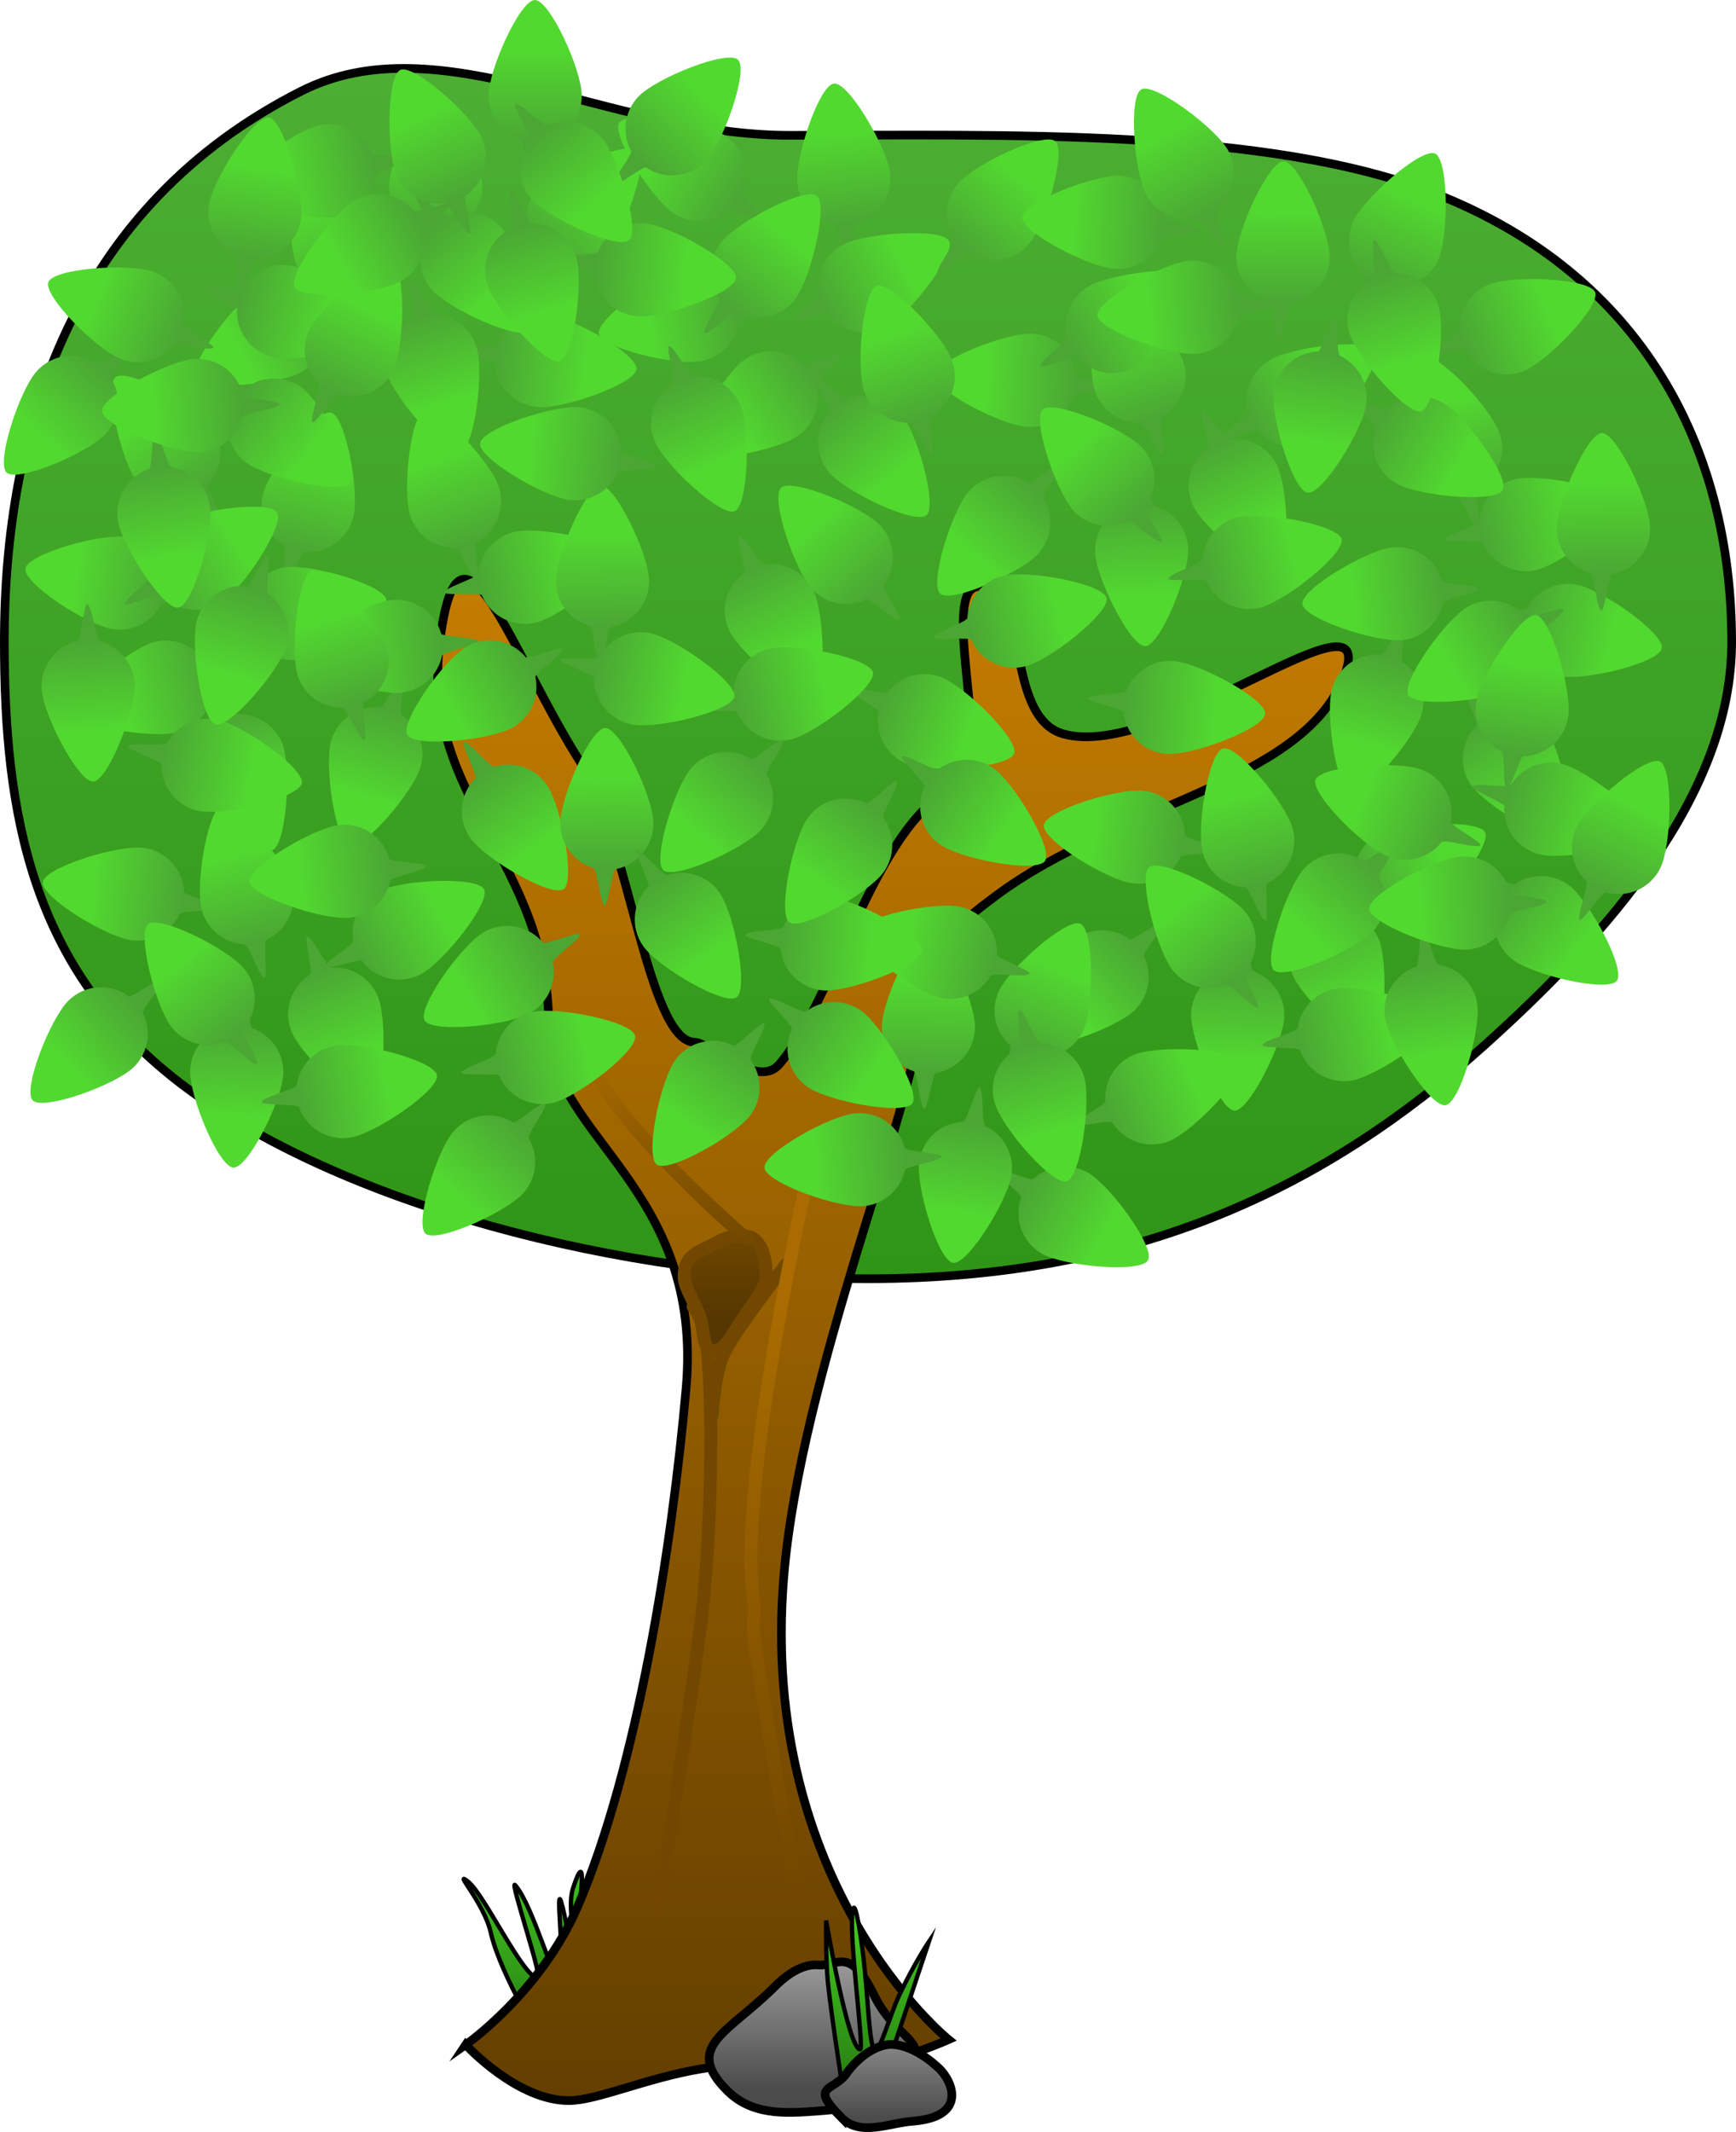 <svg version="1.1" xmlns="http://www.w3.org/2000/svg" xmlns:xlink="http://www.w3.org/1999/xlink" width="200.7" height="246.381" viewBox="0,0,200.7,246.381"><defs><linearGradient x1="214.858" y1="254.853" x2="217.977" y2="280.636" gradientUnits="userSpaceOnUse" id="color-1"><stop offset="0" stop-color="#47de21"/><stop offset="1" stop-color="#287d13"/></linearGradient><linearGradient x1="252.012" y1="53.646" x2="252.012" y2="193.514" gradientUnits="userSpaceOnUse" id="color-2"><stop offset="0" stop-color="#4caf33"/><stop offset="1" stop-color="#309516"/></linearGradient><linearGradient x1="254.919" y1="112.668" x2="254.919" y2="288.489" gradientUnits="userSpaceOnUse" id="color-3"><stop offset="0" stop-color="#c47c00"/><stop offset="1" stop-color="#643f00"/></linearGradient><linearGradient x1="202.035" y1="61.891" x2="202.035" y2="72.664" gradientUnits="userSpaceOnUse" id="color-4"><stop offset="0" stop-color="#52d930"/><stop offset="1" stop-color="#4ba634"/></linearGradient><linearGradient x1="219.619" y1="87.911" x2="208.891" y2="86.936" gradientUnits="userSpaceOnUse" id="color-5"><stop offset="0" stop-color="#52d930"/><stop offset="1" stop-color="#4ba634"/></linearGradient><linearGradient x1="179.161" y1="86.669" x2="188.568" y2="81.42" gradientUnits="userSpaceOnUse" id="color-6"><stop offset="0" stop-color="#52d930"/><stop offset="1" stop-color="#4ba634"/></linearGradient><linearGradient x1="188.77" y1="69.473" x2="193.146" y2="79.317" gradientUnits="userSpaceOnUse" id="color-7"><stop offset="0" stop-color="#52d930"/><stop offset="1" stop-color="#4ba634"/></linearGradient><linearGradient x1="203.191" y1="92.615" x2="200.049" y2="82.31" gradientUnits="userSpaceOnUse" id="color-8"><stop offset="0" stop-color="#52d930"/><stop offset="1" stop-color="#4ba634"/></linearGradient><linearGradient x1="184.415" y1="66.588" x2="194.962" y2="64.392" gradientUnits="userSpaceOnUse" id="color-9"><stop offset="0" stop-color="#52d930"/><stop offset="1" stop-color="#4ba634"/></linearGradient><linearGradient x1="221.595" y1="67.244" x2="214.127" y2="75.008" gradientUnits="userSpaceOnUse" id="color-10"><stop offset="0" stop-color="#52d930"/><stop offset="1" stop-color="#4ba634"/></linearGradient><linearGradient x1="209.168" y1="79.744" x2="202.112" y2="71.604" gradientUnits="userSpaceOnUse" id="color-11"><stop offset="0" stop-color="#52d930"/><stop offset="1" stop-color="#4ba634"/></linearGradient><linearGradient x1="160.19" y1="112.289" x2="170.834" y2="113.945" gradientUnits="userSpaceOnUse" id="color-12"><stop offset="0" stop-color="#52d930"/><stop offset="1" stop-color="#4ba634"/></linearGradient><linearGradient x1="188.602" y1="98.912" x2="185.99" y2="109.364" gradientUnits="userSpaceOnUse" id="color-13"><stop offset="0" stop-color="#52d930"/><stop offset="1" stop-color="#4ba634"/></linearGradient><linearGradient x1="181.157" y1="138.699" x2="177.417" y2="128.597" gradientUnits="userSpaceOnUse" id="color-14"><stop offset="0" stop-color="#52d930"/><stop offset="1" stop-color="#4ba634"/></linearGradient><linearGradient x1="165.643" y1="126.562" x2="176.043" y2="123.751" gradientUnits="userSpaceOnUse" id="color-15"><stop offset="0" stop-color="#52d930"/><stop offset="1" stop-color="#4ba634"/></linearGradient><linearGradient x1="190.726" y1="115.868" x2="180.061" y2="117.389" gradientUnits="userSpaceOnUse" id="color-16"><stop offset="0" stop-color="#52d930"/><stop offset="1" stop-color="#4ba634"/></linearGradient><linearGradient x1="162.123" y1="130.421" x2="161.573" y2="119.663" gradientUnits="userSpaceOnUse" id="color-17"><stop offset="0" stop-color="#52d930"/><stop offset="1" stop-color="#4ba634"/></linearGradient><linearGradient x1="168.484" y1="93.784" x2="175.008" y2="102.356" gradientUnits="userSpaceOnUse" id="color-18"><stop offset="0" stop-color="#52d930"/><stop offset="1" stop-color="#4ba634"/></linearGradient><linearGradient x1="178.926" y1="107.984" x2="169.799" y2="113.706" gradientUnits="userSpaceOnUse" id="color-19"><stop offset="0" stop-color="#52d930"/><stop offset="1" stop-color="#4ba634"/></linearGradient><linearGradient x1="294.556" y1="168.44" x2="294.954" y2="157.674" gradientUnits="userSpaceOnUse" id="color-20"><stop offset="0" stop-color="#52d930"/><stop offset="1" stop-color="#4ba634"/></linearGradient><linearGradient x1="277.944" y1="141.789" x2="288.629" y2="143.159" gradientUnits="userSpaceOnUse" id="color-21"><stop offset="0" stop-color="#52d930"/><stop offset="1" stop-color="#4ba634"/></linearGradient><linearGradient x1="318.329" y1="144.523" x2="308.735" y2="149.421" gradientUnits="userSpaceOnUse" id="color-22"><stop offset="0" stop-color="#52d930"/><stop offset="1" stop-color="#4ba634"/></linearGradient><linearGradient x1="308.092" y1="161.352" x2="304.082" y2="151.353" gradientUnits="userSpaceOnUse" id="color-23"><stop offset="0" stop-color="#52d930"/><stop offset="1" stop-color="#4ba634"/></linearGradient><linearGradient x1="294.535" y1="137.694" x2="297.294" y2="148.108" gradientUnits="userSpaceOnUse" id="color-24"><stop offset="0" stop-color="#52d930"/><stop offset="1" stop-color="#4ba634"/></linearGradient><linearGradient x1="312.337" y1="164.396" x2="301.717" y2="166.202" gradientUnits="userSpaceOnUse" id="color-25"><stop offset="0" stop-color="#52d930"/><stop offset="1" stop-color="#4ba634"/></linearGradient><linearGradient x1="275.207" y1="162.369" x2="282.956" y2="154.886" gradientUnits="userSpaceOnUse" id="color-26"><stop offset="0" stop-color="#52d930"/><stop offset="1" stop-color="#4ba634"/></linearGradient><linearGradient x1="288.087" y1="150.336" x2="294.838" y2="158.731" gradientUnits="userSpaceOnUse" id="color-27"><stop offset="0" stop-color="#52d930"/><stop offset="1" stop-color="#4ba634"/></linearGradient><linearGradient x1="338.233" y1="119.62" x2="327.656" y2="117.573" gradientUnits="userSpaceOnUse" id="color-28"><stop offset="0" stop-color="#52d930"/><stop offset="1" stop-color="#4ba634"/></linearGradient><linearGradient x1="309.346" y1="131.939" x2="312.342" y2="121.592" gradientUnits="userSpaceOnUse" id="color-29"><stop offset="0" stop-color="#52d930"/><stop offset="1" stop-color="#4ba634"/></linearGradient><linearGradient x1="318.253" y1="92.454" x2="321.619" y2="102.688" gradientUnits="userSpaceOnUse" id="color-30"><stop offset="0" stop-color="#52d930"/><stop offset="1" stop-color="#4ba634"/></linearGradient><linearGradient x1="333.309" y1="105.156" x2="322.813" y2="107.581" gradientUnits="userSpaceOnUse" id="color-31"><stop offset="0" stop-color="#52d930"/><stop offset="1" stop-color="#4ba634"/></linearGradient><linearGradient x1="307.849" y1="114.917" x2="318.563" y2="113.79" gradientUnits="userSpaceOnUse" id="color-32"><stop offset="0" stop-color="#52d930"/><stop offset="1" stop-color="#4ba634"/></linearGradient><linearGradient x1="336.97" y1="101.429" x2="337.122" y2="112.201" gradientUnits="userSpaceOnUse" id="color-33"><stop offset="0" stop-color="#52d930"/><stop offset="1" stop-color="#4ba634"/></linearGradient><linearGradient x1="329.261" y1="137.807" x2="323.057" y2="129" gradientUnits="userSpaceOnUse" id="color-34"><stop offset="0" stop-color="#52d930"/><stop offset="1" stop-color="#4ba634"/></linearGradient><linearGradient x1="319.35" y1="123.231" x2="328.683" y2="117.85" gradientUnits="userSpaceOnUse" id="color-35"><stop offset="0" stop-color="#52d930"/><stop offset="1" stop-color="#4ba634"/></linearGradient><linearGradient x1="178.833" y1="175.024" x2="179.23" y2="164.258" gradientUnits="userSpaceOnUse" id="color-36"><stop offset="0" stop-color="#52d930"/><stop offset="1" stop-color="#4ba634"/></linearGradient><linearGradient x1="162.22" y1="148.373" x2="172.906" y2="149.743" gradientUnits="userSpaceOnUse" id="color-37"><stop offset="0" stop-color="#52d930"/><stop offset="1" stop-color="#4ba634"/></linearGradient><linearGradient x1="202.606" y1="151.107" x2="193.011" y2="156.005" gradientUnits="userSpaceOnUse" id="color-38"><stop offset="0" stop-color="#52d930"/><stop offset="1" stop-color="#4ba634"/></linearGradient><linearGradient x1="192.368" y1="167.936" x2="188.359" y2="157.938" gradientUnits="userSpaceOnUse" id="color-39"><stop offset="0" stop-color="#52d930"/><stop offset="1" stop-color="#4ba634"/></linearGradient><linearGradient x1="178.811" y1="144.279" x2="181.57" y2="154.692" gradientUnits="userSpaceOnUse" id="color-40"><stop offset="0" stop-color="#52d930"/><stop offset="1" stop-color="#4ba634"/></linearGradient><linearGradient x1="196.613" y1="170.981" x2="185.993" y2="172.786" gradientUnits="userSpaceOnUse" id="color-41"><stop offset="0" stop-color="#52d930"/><stop offset="1" stop-color="#4ba634"/></linearGradient><linearGradient x1="159.483" y1="168.953" x2="167.232" y2="161.47" gradientUnits="userSpaceOnUse" id="color-42"><stop offset="0" stop-color="#52d930"/><stop offset="1" stop-color="#4ba634"/></linearGradient><linearGradient x1="172.363" y1="156.92" x2="179.114" y2="165.315" gradientUnits="userSpaceOnUse" id="color-43"><stop offset="0" stop-color="#52d930"/><stop offset="1" stop-color="#4ba634"/></linearGradient><linearGradient x1="193.622" y1="138.024" x2="196.618" y2="127.676" gradientUnits="userSpaceOnUse" id="color-44"><stop offset="0" stop-color="#52d930"/><stop offset="1" stop-color="#4ba634"/></linearGradient><linearGradient x1="202.53" y1="98.538" x2="205.895" y2="108.772" gradientUnits="userSpaceOnUse" id="color-45"><stop offset="0" stop-color="#52d930"/><stop offset="1" stop-color="#4ba634"/></linearGradient><linearGradient x1="217.586" y1="111.24" x2="207.09" y2="113.665" gradientUnits="userSpaceOnUse" id="color-46"><stop offset="0" stop-color="#52d930"/><stop offset="1" stop-color="#4ba634"/></linearGradient><linearGradient x1="192.126" y1="121.001" x2="202.839" y2="119.874" gradientUnits="userSpaceOnUse" id="color-47"><stop offset="0" stop-color="#52d930"/><stop offset="1" stop-color="#4ba634"/></linearGradient><linearGradient x1="221.246" y1="107.513" x2="221.398" y2="118.285" gradientUnits="userSpaceOnUse" id="color-48"><stop offset="0" stop-color="#52d930"/><stop offset="1" stop-color="#4ba634"/></linearGradient><linearGradient x1="213.537" y1="143.891" x2="207.334" y2="135.084" gradientUnits="userSpaceOnUse" id="color-49"><stop offset="0" stop-color="#52d930"/><stop offset="1" stop-color="#4ba634"/></linearGradient><linearGradient x1="203.626" y1="127.815" x2="212.959" y2="122.434" gradientUnits="userSpaceOnUse" id="color-50"><stop offset="0" stop-color="#52d930"/><stop offset="1" stop-color="#4ba634"/></linearGradient><linearGradient x1="181.009" y1="135.204" x2="170.433" y2="133.157" gradientUnits="userSpaceOnUse" id="color-51"><stop offset="0" stop-color="#52d930"/><stop offset="1" stop-color="#4ba634"/></linearGradient><linearGradient x1="178.122" y1="124.024" x2="181.118" y2="113.676" gradientUnits="userSpaceOnUse" id="color-52"><stop offset="0" stop-color="#52d930"/><stop offset="1" stop-color="#4ba634"/></linearGradient><linearGradient x1="189.53" y1="117.038" x2="192.895" y2="127.272" gradientUnits="userSpaceOnUse" id="color-53"><stop offset="0" stop-color="#52d930"/><stop offset="1" stop-color="#4ba634"/></linearGradient><linearGradient x1="186.126" y1="147.001" x2="196.839" y2="145.874" gradientUnits="userSpaceOnUse" id="color-54"><stop offset="0" stop-color="#52d930"/><stop offset="1" stop-color="#4ba634"/></linearGradient><linearGradient x1="221.746" y1="135.513" x2="221.898" y2="146.285" gradientUnits="userSpaceOnUse" id="color-55"><stop offset="0" stop-color="#52d930"/><stop offset="1" stop-color="#4ba634"/></linearGradient><linearGradient x1="233.537" y1="156.391" x2="227.334" y2="147.584" gradientUnits="userSpaceOnUse" id="color-56"><stop offset="0" stop-color="#52d930"/><stop offset="1" stop-color="#4ba634"/></linearGradient><linearGradient x1="205.626" y1="160.815" x2="214.959" y2="155.434" gradientUnits="userSpaceOnUse" id="color-57"><stop offset="0" stop-color="#52d930"/><stop offset="1" stop-color="#4ba634"/></linearGradient><linearGradient x1="226.448" y1="83.199" x2="237.027" y2="81.163" gradientUnits="userSpaceOnUse" id="color-58"><stop offset="0" stop-color="#52d930"/><stop offset="1" stop-color="#4ba634"/></linearGradient><linearGradient x1="248.676" y1="61.015" x2="249.746" y2="71.734" gradientUnits="userSpaceOnUse" id="color-59"><stop offset="0" stop-color="#52d930"/><stop offset="1" stop-color="#4ba634"/></linearGradient><linearGradient x1="255.101" y1="100.979" x2="248.169" y2="92.733" gradientUnits="userSpaceOnUse" id="color-60"><stop offset="0" stop-color="#52d930"/><stop offset="1" stop-color="#4ba634"/></linearGradient><linearGradient x1="236.4" y1="94.792" x2="245.24" y2="88.635" gradientUnits="userSpaceOnUse" id="color-61"><stop offset="0" stop-color="#52d930"/><stop offset="1" stop-color="#4ba634"/></linearGradient><linearGradient x1="256.399" y1="76.258" x2="246.874" y2="81.29" gradientUnits="userSpaceOnUse" id="color-62"><stop offset="0" stop-color="#52d930"/><stop offset="1" stop-color="#4ba634"/></linearGradient><linearGradient x1="234.389" y1="99.613" x2="230.24" y2="89.672" gradientUnits="userSpaceOnUse" id="color-63"><stop offset="0" stop-color="#52d930"/><stop offset="1" stop-color="#4ba634"/></linearGradient><linearGradient x1="228.008" y1="62.98" x2="237.043" y2="68.846" gradientUnits="userSpaceOnUse" id="color-64"><stop offset="0" stop-color="#52d930"/><stop offset="1" stop-color="#4ba634"/></linearGradient><linearGradient x1="242.631" y1="72.821" x2="235.971" y2="81.288" gradientUnits="userSpaceOnUse" id="color-65"><stop offset="0" stop-color="#52d930"/><stop offset="1" stop-color="#4ba634"/></linearGradient><linearGradient x1="283.845" y1="114.767" x2="283.459" y2="104.001" gradientUnits="userSpaceOnUse" id="color-66"><stop offset="0" stop-color="#52d930"/><stop offset="1" stop-color="#4ba634"/></linearGradient><linearGradient x1="265.34" y1="89.394" x2="276.097" y2="89.984" gradientUnits="userSpaceOnUse" id="color-67"><stop offset="0" stop-color="#52d930"/><stop offset="1" stop-color="#4ba634"/></linearGradient><linearGradient x1="305.817" y1="89.186" x2="296.604" y2="94.769" gradientUnits="userSpaceOnUse" id="color-68"><stop offset="0" stop-color="#52d930"/><stop offset="1" stop-color="#4ba634"/></linearGradient><linearGradient x1="296.83" y1="106.715" x2="292.104" y2="97.034" gradientUnits="userSpaceOnUse" id="color-69"><stop offset="0" stop-color="#52d930"/><stop offset="1" stop-color="#4ba634"/></linearGradient><linearGradient x1="281.589" y1="84.105" x2="285.098" y2="94.29" gradientUnits="userSpaceOnUse" id="color-70"><stop offset="0" stop-color="#52d930"/><stop offset="1" stop-color="#4ba634"/></linearGradient><linearGradient x1="301.285" y1="109.443" x2="290.824" y2="112.015" gradientUnits="userSpaceOnUse" id="color-71"><stop offset="0" stop-color="#52d930"/><stop offset="1" stop-color="#4ba634"/></linearGradient><linearGradient x1="264.106" y1="110.119" x2="271.291" y2="102.092" gradientUnits="userSpaceOnUse" id="color-72"><stop offset="0" stop-color="#52d930"/><stop offset="1" stop-color="#4ba634"/></linearGradient><linearGradient x1="276.077" y1="97.182" x2="283.42" y2="105.064" gradientUnits="userSpaceOnUse" id="color-73"><stop offset="0" stop-color="#52d930"/><stop offset="1" stop-color="#4ba634"/></linearGradient><linearGradient x1="270.017" y1="66.37" x2="263.004" y2="74.548" gradientUnits="userSpaceOnUse" id="color-74"><stop offset="0" stop-color="#52d930"/><stop offset="1" stop-color="#4ba634"/></linearGradient><linearGradient x1="275.493" y1="71.141" x2="286.249" y2="71.731" gradientUnits="userSpaceOnUse" id="color-75"><stop offset="0" stop-color="#52d930"/><stop offset="1" stop-color="#4ba634"/></linearGradient><linearGradient x1="284.866" y1="80.684" x2="275.653" y2="86.266" gradientUnits="userSpaceOnUse" id="color-76"><stop offset="0" stop-color="#52d930"/><stop offset="1" stop-color="#4ba634"/></linearGradient><linearGradient x1="243.204" y1="121.154" x2="238.478" y2="111.474" gradientUnits="userSpaceOnUse" id="color-77"><stop offset="0" stop-color="#52d930"/><stop offset="1" stop-color="#4ba634"/></linearGradient><linearGradient x1="254.906" y1="84.11" x2="258.415" y2="94.296" gradientUnits="userSpaceOnUse" id="color-78"><stop offset="0" stop-color="#52d930"/><stop offset="1" stop-color="#4ba634"/></linearGradient><linearGradient x1="274.116" y1="116.231" x2="263.655" y2="118.804" gradientUnits="userSpaceOnUse" id="color-79"><stop offset="0" stop-color="#52d930"/><stop offset="1" stop-color="#4ba634"/></linearGradient><linearGradient x1="263.594" y1="130.901" x2="253.49" y2="127.164" gradientUnits="userSpaceOnUse" id="color-80"><stop offset="0" stop-color="#52d930"/><stop offset="1" stop-color="#4ba634"/></linearGradient><linearGradient x1="245.835" y1="106.22" x2="253.179" y2="114.102" gradientUnits="userSpaceOnUse" id="color-81"><stop offset="0" stop-color="#52d930"/><stop offset="1" stop-color="#4ba634"/></linearGradient><linearGradient x1="315.26" y1="68.64" x2="310.79" y2="78.442" gradientUnits="userSpaceOnUse" id="color-82"><stop offset="0" stop-color="#52d930"/><stop offset="1" stop-color="#4ba634"/></linearGradient><linearGradient x1="320.464" y1="99.61" x2="311.107" y2="94.272" gradientUnits="userSpaceOnUse" id="color-83"><stop offset="0" stop-color="#52d930"/><stop offset="1" stop-color="#4ba634"/></linearGradient><linearGradient x1="284.167" y1="81.694" x2="294.904" y2="80.822" gradientUnits="userSpaceOnUse" id="color-84"><stop offset="0" stop-color="#52d930"/><stop offset="1" stop-color="#4ba634"/></linearGradient><linearGradient x1="300.044" y1="70.036" x2="299.942" y2="80.808" gradientUnits="userSpaceOnUse" id="color-85"><stop offset="0" stop-color="#52d930"/><stop offset="1" stop-color="#4ba634"/></linearGradient><linearGradient x1="303.565" y1="97.074" x2="304.981" y2="86.395" gradientUnits="userSpaceOnUse" id="color-86"><stop offset="0" stop-color="#52d930"/><stop offset="1" stop-color="#4ba634"/></linearGradient><linearGradient x1="286.352" y1="61.011" x2="291.524" y2="70.461" gradientUnits="userSpaceOnUse" id="color-87"><stop offset="0" stop-color="#52d930"/><stop offset="1" stop-color="#4ba634"/></linearGradient><linearGradient x1="330.836" y1="81.625" x2="320.82" y2="85.592" gradientUnits="userSpaceOnUse" id="color-88"><stop offset="0" stop-color="#52d930"/><stop offset="1" stop-color="#4ba634"/></linearGradient><linearGradient x1="314.343" y1="87.843" x2="311.3" y2="77.509" gradientUnits="userSpaceOnUse" id="color-89"><stop offset="0" stop-color="#52d930"/><stop offset="1" stop-color="#4ba634"/></linearGradient><linearGradient x1="274.26" y1="157.64" x2="269.79" y2="167.442" gradientUnits="userSpaceOnUse" id="color-90"><stop offset="0" stop-color="#52d930"/><stop offset="1" stop-color="#4ba634"/></linearGradient><linearGradient x1="279.464" y1="188.61" x2="270.107" y2="183.272" gradientUnits="userSpaceOnUse" id="color-91"><stop offset="0" stop-color="#52d930"/><stop offset="1" stop-color="#4ba634"/></linearGradient><linearGradient x1="259.044" y1="159.036" x2="258.942" y2="169.808" gradientUnits="userSpaceOnUse" id="color-92"><stop offset="0" stop-color="#52d930"/><stop offset="1" stop-color="#4ba634"/></linearGradient><linearGradient x1="262.565" y1="186.074" x2="263.981" y2="175.395" gradientUnits="userSpaceOnUse" id="color-93"><stop offset="0" stop-color="#52d930"/><stop offset="1" stop-color="#4ba634"/></linearGradient><linearGradient x1="256.28" y1="154.604" x2="266.787" y2="156.981" gradientUnits="userSpaceOnUse" id="color-94"><stop offset="0" stop-color="#52d930"/><stop offset="1" stop-color="#4ba634"/></linearGradient><linearGradient x1="289.836" y1="170.625" x2="279.82" y2="174.592" gradientUnits="userSpaceOnUse" id="color-95"><stop offset="0" stop-color="#52d930"/><stop offset="1" stop-color="#4ba634"/></linearGradient><linearGradient x1="273.343" y1="176.843" x2="270.3" y2="166.509" gradientUnits="userSpaceOnUse" id="color-96"><stop offset="0" stop-color="#52d930"/><stop offset="1" stop-color="#4ba634"/></linearGradient><linearGradient x1="204.579" y1="184.054" x2="211.727" y2="175.994" gradientUnits="userSpaceOnUse" id="color-97"><stop offset="0" stop-color="#52d930"/><stop offset="1" stop-color="#4ba634"/></linearGradient><linearGradient x1="247.086" y1="124.74" x2="236.59" y2="127.165" gradientUnits="userSpaceOnUse" id="color-98"><stop offset="0" stop-color="#52d930"/><stop offset="1" stop-color="#4ba634"/></linearGradient><linearGradient x1="232.079" y1="142.054" x2="239.227" y2="133.994" gradientUnits="userSpaceOnUse" id="color-99"><stop offset="0" stop-color="#52d930"/><stop offset="1" stop-color="#4ba634"/></linearGradient><linearGradient x1="231.009" y1="125.204" x2="220.433" y2="123.157" gradientUnits="userSpaceOnUse" id="color-100"><stop offset="0" stop-color="#52d930"/><stop offset="1" stop-color="#4ba634"/></linearGradient><linearGradient x1="334.09" y1="155.658" x2="325.559" y2="149.08" gradientUnits="userSpaceOnUse" id="color-101"><stop offset="0" stop-color="#52d930"/><stop offset="1" stop-color="#4ba634"/></linearGradient><linearGradient x1="302.747" y1="153.694" x2="310.071" y2="145.793" gradientUnits="userSpaceOnUse" id="color-102"><stop offset="0" stop-color="#52d930"/><stop offset="1" stop-color="#4ba634"/></linearGradient><linearGradient x1="328.437" y1="122.413" x2="326.849" y2="133.068" gradientUnits="userSpaceOnUse" id="color-103"><stop offset="0" stop-color="#52d930"/><stop offset="1" stop-color="#4ba634"/></linearGradient><linearGradient x1="336.186" y1="140.523" x2="325.719" y2="137.977" gradientUnits="userSpaceOnUse" id="color-104"><stop offset="0" stop-color="#52d930"/><stop offset="1" stop-color="#4ba634"/></linearGradient><linearGradient x1="309.054" y1="137.812" x2="319.133" y2="141.617" gradientUnits="userSpaceOnUse" id="color-105"><stop offset="0" stop-color="#52d930"/><stop offset="1" stop-color="#4ba634"/></linearGradient><linearGradient x1="341.13" y1="138.837" x2="336.429" y2="148.53" gradientUnits="userSpaceOnUse" id="color-106"><stop offset="0" stop-color="#52d930"/><stop offset="1" stop-color="#4ba634"/></linearGradient><linearGradient x1="317.907" y1="167.879" x2="316.319" y2="157.224" gradientUnits="userSpaceOnUse" id="color-107"><stop offset="0" stop-color="#52d930"/><stop offset="1" stop-color="#4ba634"/></linearGradient><linearGradient x1="315.597" y1="150.405" x2="326.352" y2="149.788" gradientUnits="userSpaceOnUse" id="color-108"><stop offset="0" stop-color="#52d930"/><stop offset="1" stop-color="#4ba634"/></linearGradient><linearGradient x1="187.59" y1="98.158" x2="179.059" y2="91.58" gradientUnits="userSpaceOnUse" id="color-109"><stop offset="0" stop-color="#52d930"/><stop offset="1" stop-color="#4ba634"/></linearGradient><linearGradient x1="156.247" y1="96.194" x2="163.571" y2="88.293" gradientUnits="userSpaceOnUse" id="color-110"><stop offset="0" stop-color="#52d930"/><stop offset="1" stop-color="#4ba634"/></linearGradient><linearGradient x1="181.937" y1="64.913" x2="180.349" y2="75.568" gradientUnits="userSpaceOnUse" id="color-111"><stop offset="0" stop-color="#52d930"/><stop offset="1" stop-color="#4ba634"/></linearGradient><linearGradient x1="189.686" y1="83.023" x2="179.219" y2="80.477" gradientUnits="userSpaceOnUse" id="color-112"><stop offset="0" stop-color="#52d930"/><stop offset="1" stop-color="#4ba634"/></linearGradient><linearGradient x1="162.554" y1="80.312" x2="172.633" y2="84.117" gradientUnits="userSpaceOnUse" id="color-113"><stop offset="0" stop-color="#52d930"/><stop offset="1" stop-color="#4ba634"/></linearGradient><linearGradient x1="194.63" y1="81.337" x2="189.929" y2="91.03" gradientUnits="userSpaceOnUse" id="color-114"><stop offset="0" stop-color="#52d930"/><stop offset="1" stop-color="#4ba634"/></linearGradient><linearGradient x1="171.407" y1="110.379" x2="169.819" y2="99.724" gradientUnits="userSpaceOnUse" id="color-115"><stop offset="0" stop-color="#52d930"/><stop offset="1" stop-color="#4ba634"/></linearGradient><linearGradient x1="169.097" y1="92.905" x2="179.852" y2="92.288" gradientUnits="userSpaceOnUse" id="color-116"><stop offset="0" stop-color="#52d930"/><stop offset="1" stop-color="#4ba634"/></linearGradient><linearGradient x1="213.535" y1="51.391" x2="213.535" y2="62.164" gradientUnits="userSpaceOnUse" id="color-117"><stop offset="0" stop-color="#52d930"/><stop offset="1" stop-color="#4ba634"/></linearGradient><linearGradient x1="231.119" y1="77.411" x2="220.391" y2="76.436" gradientUnits="userSpaceOnUse" id="color-118"><stop offset="0" stop-color="#52d930"/><stop offset="1" stop-color="#4ba634"/></linearGradient><linearGradient x1="190.661" y1="76.169" x2="200.068" y2="70.92" gradientUnits="userSpaceOnUse" id="color-119"><stop offset="0" stop-color="#52d930"/><stop offset="1" stop-color="#4ba634"/></linearGradient><linearGradient x1="200.27" y1="58.973" x2="204.646" y2="68.817" gradientUnits="userSpaceOnUse" id="color-120"><stop offset="0" stop-color="#52d930"/><stop offset="1" stop-color="#4ba634"/></linearGradient><linearGradient x1="214.691" y1="82.115" x2="211.549" y2="71.81" gradientUnits="userSpaceOnUse" id="color-121"><stop offset="0" stop-color="#52d930"/><stop offset="1" stop-color="#4ba634"/></linearGradient><linearGradient x1="212.781" y1="97.577" x2="223.488" y2="98.766" gradientUnits="userSpaceOnUse" id="color-122"><stop offset="0" stop-color="#52d930"/><stop offset="1" stop-color="#4ba634"/></linearGradient><linearGradient x1="233.095" y1="56.744" x2="225.627" y2="64.508" gradientUnits="userSpaceOnUse" id="color-123"><stop offset="0" stop-color="#52d930"/><stop offset="1" stop-color="#4ba634"/></linearGradient><linearGradient x1="220.668" y1="69.244" x2="213.612" y2="61.104" gradientUnits="userSpaceOnUse" id="color-124"><stop offset="0" stop-color="#52d930"/><stop offset="1" stop-color="#4ba634"/></linearGradient><linearGradient x1="244.973" y1="268.83" x2="244.973" y2="287.33" gradientUnits="userSpaceOnUse" id="color-125"><stop offset="0" stop-color="#adadad"/><stop offset="1" stop-color="#4b4b4b"/></linearGradient><linearGradient x1="251.66" y1="267.679" x2="251.66" y2="286.78" gradientUnits="userSpaceOnUse" id="color-126"><stop offset="0" stop-color="#41cb1e"/><stop offset="1" stop-color="#287d13"/></linearGradient><linearGradient x1="256.019" y1="276.435" x2="256.019" y2="290.502" gradientUnits="userSpaceOnUse" id="color-127"><stop offset="0" stop-color="#adadad"/><stop offset="1" stop-color="#4b4b4b"/></linearGradient><linearGradient x1="235.507" y1="188.505" x2="235.507" y2="198.005" gradientUnits="userSpaceOnUse" id="color-128"><stop offset="0" stop-color="#6e4600"/><stop offset="1" stop-color="#563700"/></linearGradient><linearGradient x1="240.477" y1="196.33" x2="240.477" y2="263.83" gradientUnits="userSpaceOnUse" id="color-129"><stop offset="0" stop-color="#aa6c00"/><stop offset="1" stop-color="#724800"/></linearGradient><linearGradient x1="245.667" y1="180.194" x2="256.404" y2="179.322" gradientUnits="userSpaceOnUse" id="color-130"><stop offset="0" stop-color="#52d930"/><stop offset="1" stop-color="#4ba634"/></linearGradient><linearGradient x1="224.125" y1="143.25" x2="224.125" y2="189.5" gradientUnits="userSpaceOnUse" id="color-131"><stop offset="0" stop-color="#e39000"/><stop offset="1" stop-color="#724800"/></linearGradient><linearGradient x1="219.586" y1="166.74" x2="209.09" y2="169.165" gradientUnits="userSpaceOnUse" id="color-132"><stop offset="0" stop-color="#52d930"/><stop offset="1" stop-color="#4ba634"/></linearGradient><linearGradient x1="230.909" y1="175.744" x2="237.281" y2="167.058" gradientUnits="userSpaceOnUse" id="color-133"><stop offset="0" stop-color="#52d930"/><stop offset="1" stop-color="#4ba634"/></linearGradient><linearGradient x1="252.499" y1="170.024" x2="243.685" y2="163.83" gradientUnits="userSpaceOnUse" id="color-134"><stop offset="0" stop-color="#52d930"/><stop offset="1" stop-color="#4ba634"/></linearGradient><linearGradient x1="252.622" y1="155.201" x2="241.875" y2="154.454" gradientUnits="userSpaceOnUse" id="color-135"><stop offset="0" stop-color="#52d930"/><stop offset="1" stop-color="#4ba634"/></linearGradient><linearGradient x1="246.242" y1="147.744" x2="252.614" y2="139.058" gradientUnits="userSpaceOnUse" id="color-136"><stop offset="0" stop-color="#52d930"/><stop offset="1" stop-color="#4ba634"/></linearGradient><linearGradient x1="267.832" y1="142.024" x2="259.018" y2="135.83" gradientUnits="userSpaceOnUse" id="color-137"><stop offset="0" stop-color="#52d930"/><stop offset="1" stop-color="#4ba634"/></linearGradient><linearGradient x1="292.289" y1="127.868" x2="281.542" y2="127.12" gradientUnits="userSpaceOnUse" id="color-138"><stop offset="0" stop-color="#52d930"/><stop offset="1" stop-color="#4ba634"/></linearGradient></defs><g transform="translate(-151.662,-45.741)"><g data-paper-data="{&quot;isPaintingLayer&quot;:true}" fill-rule="nonzero" stroke-linejoin="miter" stroke-miterlimit="10" stroke-dasharray="" stroke-dashoffset="0" style="mix-blend-mode: normal"><path d="M214.89,282.677c0,0 -5.358,-8.585 -6.481,-13.576c-0.786,-3.491 -4.506,-7.418 -2.611,-5.896c1.895,1.521 6.19,10.758 8.03,11.189c0.694,0.163 -3.373,-11.705 -2.589,-10.786c2.091,2.453 4.51,11.527 5.293,11.433c0.714,-0.086 -0.641,-0.776 -0.061,-3.815c0.234,-1.23 -0.74,-9.556 0.416,-4.302c1.301,5.911 1.104,7.6 1.963,7.922c0.83,0.311 -2.018,-7.641 -0.938,-10.911c1.741,-5.27 0.728,2.203 0.728,2.203l1.546,15.491l-2.843,0.111z" fill="url(#color-1)" stroke="#000000" stroke-width="0.5" stroke-linecap="butt"/><path d="M351.862,119.94c0,17.696 -14.484,33.932 -28.611,46.624c-18.312,16.452 -40.109,26.949 -71.239,26.949c-28.312,0 -61.379,-8.682 -79.55,-22.63c-17.223,-13.22 -20.3,-31.171 -20.3,-50.943c0,-25.157 8.127,-50.368 34.267,-63.636c16.081,-8.162 35.57,5.077 56.574,5.077c24.733,0 55.184,-0.899 74.624,6.744c23.904,9.398 34.235,29.405 34.235,51.814z" fill="url(#color-2)" stroke="#000000" stroke-width="1" stroke-linecap="butt"/><path d="M205.502,282.041c0,0 8.72,-6.097 12.973,-16.035c6.902,-16.127 10.864,-41.388 12.505,-59.804c2.079,-23.332 -15.874,-29.098 -15.874,-41.808c0,-19.229 -14.834,-26.406 -12.605,-44.418c2.229,-18.011 8.278,1.395 16.367,14.015c5.307,8.28 7.705,31.998 13.025,32.182c2.057,0.071 7.346,5.478 9.858,2.566c6.526,-7.565 11.555,-29.111 20.915,-32.203c3.943,-1.303 -2.217,-21.764 1.747,-22.941c6.524,-1.937 2.95,14.808 10.104,16.936c11.364,3.379 37.389,-18.481 32.425,-6.354c-4.964,12.128 -25.931,14.556 -40.067,25.022c-9.553,7.073 -9.153,9.342 -9.153,15.194c0,8.325 -13.489,40.007 -15.445,63.531c-2.975,35.781 19.046,53.516 19.046,53.516c0,0 -5.854,2.614 -10.193,3.041c-5.636,0.555 -10.779,-0.93 -18.441,0.349c-6.266,1.046 -11.954,3.623 -15.19,3.658c-6.039,0.065 -11.997,-6.448 -11.997,-6.448z" fill="url(#color-3)" stroke="#000000" stroke-width="1" stroke-linecap="butt"/><g stroke="none" stroke-width="0" stroke-linecap="butt"><path d="M196.649,67.278c0,-2.975 3.625,-11.022 5.351,-11.037c1.721,-0.015 5.422,8.062 5.422,11.037c0,2.667 -1.938,4.881 -4.482,5.311c-0.294,0.05 -0.948,4.159 -1.257,4.159c-0.581,0 -0.788,-4.176 -1.312,-4.346c-2.16,-0.701 -3.722,-2.73 -3.722,-5.124z" fill="url(#color-4)"/><path d="M214.742,82.059c2.963,0.269 10.649,4.607 10.507,6.328c-0.141,1.715 -8.52,4.67 -11.482,4.4c-2.656,-0.241 -4.685,-2.371 -4.883,-4.944c-0.023,-0.297 -4.056,-1.321 -4.029,-1.628c0.053,-0.578 4.23,-0.407 4.447,-0.913c0.894,-2.088 3.056,-3.46 5.44,-3.243z" fill="url(#color-5)"/><path d="M186.489,88.748c-2.598,1.449 -11.391,2.205 -12.245,0.704c-0.851,-1.496 4.399,-8.662 6.997,-10.112c2.329,-1.299 5.206,-0.686 6.821,1.326c0.187,0.233 4.094,-1.198 4.245,-0.929c0.283,0.507 -3.263,2.722 -3.156,3.263c0.44,2.228 -0.571,4.581 -2.661,5.747z" fill="url(#color-6)"/><path d="M186.036,76.583c-1.208,-2.718 -1.165,-11.544 0.407,-12.259c1.567,-0.712 8.229,5.165 9.437,7.883c1.083,2.437 0.212,5.247 -1.938,6.673c-0.249,0.165 0.823,4.186 0.541,4.311c-0.531,0.236 -2.416,-3.496 -2.964,-3.438c-2.259,0.237 -4.511,-0.983 -5.483,-3.171z" fill="url(#color-7)"/><path d="M206.772,85.892c0.868,2.845 -0.253,11.6 -1.9,12.118c-1.642,0.516 -7.537,-6.13 -8.405,-8.976c-0.778,-2.551 0.43,-5.233 2.738,-6.387c0.267,-0.133 -0.306,-4.255 -0.011,-4.345c0.555,-0.169 1.971,3.764 2.522,3.774c2.271,0.04 4.357,1.526 5.055,3.816z" fill="url(#color-8)"/><path d="M190.787,70.763c-2.912,0.606 -11.53,-1.302 -11.896,-2.989c-0.365,-1.682 6.787,-6.951 9.7,-7.558c2.611,-0.544 5.173,0.902 6.113,3.305c0.109,0.278 4.265,0.081 4.328,0.382c0.118,0.568 -3.927,1.623 -3.987,2.17c-0.246,2.258 -1.914,4.201 -4.258,4.689z" fill="url(#color-9)"/><path d="M213.979,67.392c2.062,-2.144 10.253,-5.431 11.508,-4.245c1.25,1.183 -1.681,9.569 -3.744,11.713c-1.849,1.922 -4.78,2.174 -6.912,0.721c-0.246,-0.168 -3.567,2.34 -3.789,2.127c-0.419,-0.403 2.327,-3.556 2.067,-4.041c-1.071,-2.003 -0.79,-4.548 0.87,-6.274z" fill="url(#color-10)"/><path d="M209.71,72.146c1.949,2.248 4.481,10.703 3.186,11.845c-1.291,1.138 -9.377,-2.54 -11.326,-4.788c-1.747,-2.015 -1.733,-4.957 -0.092,-6.949c0.19,-0.23 -2.008,-3.764 -1.775,-3.966c0.439,-0.38 3.33,2.639 3.838,2.424c2.092,-0.885 4.601,-0.375 6.169,1.434z" fill="url(#color-11)"/></g><g stroke="none" stroke-width="0" stroke-linecap="butt"><path d="M164.684,118.439c-2.939,-0.457 -10.334,-5.275 -10.083,-6.984c0.25,-1.703 8.799,-4.118 11.739,-3.661c2.635,0.41 4.525,2.665 4.559,5.245c0.004,0.298 3.964,1.576 3.917,1.881c-0.089,0.574 -4.247,0.137 -4.496,0.628c-1.025,2.027 -3.27,3.259 -5.636,2.891z" fill="url(#color-12)"/><path d="M182.071,102.832c0.721,-2.886 6.189,-9.814 7.868,-9.41c1.673,0.403 3.305,9.136 2.584,12.022c-0.647,2.587 -3.063,4.265 -5.636,4.066c-0.297,-0.023 -1.929,3.805 -2.228,3.731c-0.563,-0.141 0.248,-4.242 -0.219,-4.534c-1.926,-1.204 -2.949,-3.551 -2.369,-5.874z" fill="url(#color-13)"/><path d="M184.338,131.778c1.033,2.79 0.428,11.595 -1.186,12.208c-1.609,0.611 -7.884,-5.678 -8.917,-8.467c-0.926,-2.501 0.122,-5.25 2.359,-6.537c0.259,-0.149 -0.555,-4.23 -0.266,-4.337c0.545,-0.202 2.189,3.642 2.739,3.62c2.269,-0.093 4.439,1.268 5.27,3.513z" fill="url(#color-14)"/><path d="M172.248,130.356c-2.872,0.776 -11.586,-0.623 -12.051,-2.286c-0.463,-1.658 6.368,-7.337 9.24,-8.114c2.574,-0.696 5.217,0.597 6.296,2.941c0.125,0.271 4.263,-0.17 4.343,0.128c0.152,0.561 -3.825,1.85 -3.853,2.4c-0.113,2.269 -1.664,4.306 -3.976,4.931z" fill="url(#color-15)"/><path d="M184.633,111.296c2.945,-0.42 11.423,2.032 11.682,3.739c0.257,1.702 -7.216,6.505 -10.161,6.925c-2.64,0.376 -5.105,-1.229 -5.89,-3.687c-0.091,-0.284 -4.252,-0.352 -4.295,-0.657c-0.082,-0.575 4.023,-1.369 4.117,-1.912c0.389,-2.238 2.177,-4.071 4.548,-4.409z" fill="url(#color-16)"/><path d="M167.227,124.767c0.152,2.971 -3.058,11.193 -4.781,11.295c-1.718,0.102 -5.826,-7.775 -5.977,-10.746c-0.136,-2.663 1.686,-4.973 4.205,-5.532c0.291,-0.065 0.735,-4.202 1.043,-4.218c0.58,-0.03 1,4.13 1.532,4.273c2.193,0.59 3.857,2.537 3.979,4.928z" fill="url(#color-17)"/><path d="M167.46,101.332c-1.802,-2.367 -3.791,-10.966 -2.426,-12.023c1.361,-1.054 9.197,3.132 10.998,5.499c1.615,2.122 1.414,5.057 -0.35,6.94c-0.204,0.218 1.764,3.884 1.519,4.071c-0.462,0.352 -3.156,-2.846 -3.676,-2.664c-2.144,0.751 -4.616,0.082 -6.066,-1.823z" fill="url(#color-18)"/><path d="M171.501,106.281c2.521,-1.58 11.264,-2.783 12.193,-1.328c0.926,1.45 -3.951,8.876 -6.472,10.456c-2.259,1.416 -5.164,0.95 -6.88,-0.977c-0.198,-0.223 -4.028,1.406 -4.192,1.144c-0.308,-0.492 3.12,-2.885 2.985,-3.42c-0.554,-2.203 0.336,-4.604 2.365,-5.876z" fill="url(#color-19)"/></g><g stroke="none" stroke-width="0" stroke-linecap="butt"><path d="M300.138,163.256c-0.11,2.973 -4.029,10.881 -5.755,10.832c-1.72,-0.049 -5.12,-8.256 -5.011,-11.229c0.098,-2.665 2.116,-4.806 4.675,-5.142c0.296,-0.039 1.101,-4.122 1.409,-4.11c0.58,0.021 0.633,4.202 1.151,4.391c2.133,0.78 3.619,2.866 3.531,5.258z" fill="url(#color-20)"/><path d="M282.602,147.817c-2.951,-0.378 -10.472,-4.997 -10.266,-6.711c0.204,-1.709 8.686,-4.352 11.637,-3.974c2.645,0.339 4.594,2.543 4.698,5.121c0.012,0.298 4.005,1.47 3.966,1.775c-0.074,0.576 -4.242,0.25 -4.477,0.748c-0.97,2.054 -3.182,3.345 -5.556,3.04z" fill="url(#color-21)"/><path d="M311.083,142.175c2.65,-1.353 11.465,-1.783 12.263,-0.252c0.795,1.526 -4.715,8.494 -7.365,9.847c-2.375,1.212 -5.228,0.493 -6.768,-1.577c-0.178,-0.239 -4.136,1.047 -4.276,0.772c-0.264,-0.517 3.361,-2.6 3.274,-3.144c-0.358,-2.243 0.739,-4.557 2.872,-5.645z" fill="url(#color-22)"/><path d="M311.087,154.348c1.107,2.761 0.738,11.579 -0.859,12.235c-1.592,0.654 -8.033,-5.465 -9.14,-8.226c-0.992,-2.475 -0.018,-5.251 2.183,-6.597c0.254,-0.156 -0.668,-4.214 -0.382,-4.328c0.539,-0.216 2.285,3.582 2.835,3.545c2.266,-0.153 4.471,1.149 5.362,3.371z" fill="url(#color-23)"/><path d="M290.708,144.281c-0.762,-2.876 0.681,-11.583 2.346,-12.039c1.66,-0.455 7.306,6.404 8.068,9.28c0.683,2.578 -0.623,5.214 -2.972,6.282c-0.272,0.123 0.149,4.264 -0.149,4.342c-0.561,0.149 -1.831,-3.835 -2.381,-3.865c-2.268,-0.124 -4.298,-1.686 -4.911,-4z" fill="url(#color-24)"/><path d="M306.124,159.989c2.933,-0.499 11.474,1.726 11.777,3.426c0.303,1.694 -7.039,6.696 -9.972,7.195c-2.629,0.447 -5.136,-1.092 -5.987,-3.528c-0.098,-0.282 -4.259,-0.238 -4.311,-0.542c-0.097,-0.572 3.985,-1.477 4.064,-2.022c0.329,-2.247 2.068,-4.127 4.428,-4.529z" fill="url(#color-25)"/><path d="M282.823,162.502c-2.14,2.066 -10.447,5.049 -11.656,3.817c-1.206,-1.228 2.033,-9.5 4.173,-11.567c1.918,-1.852 4.857,-1.996 6.934,-0.465c0.24,0.177 3.651,-2.207 3.865,-1.985c0.403,0.418 -2.456,3.467 -2.215,3.962c0.997,2.041 0.622,4.574 -1.1,6.237z" fill="url(#color-26)"/><path d="M287.265,157.909c-1.864,-2.318 -4.083,-10.861 -2.747,-11.954c1.332,-1.09 9.277,2.885 11.141,5.203c1.671,2.078 1.549,5.018 -0.164,6.947c-0.198,0.223 1.868,3.836 1.627,4.029c-0.452,0.364 -3.231,-2.76 -3.746,-2.564c-2.123,0.808 -4.612,0.205 -6.112,-1.66z" fill="url(#color-27)"/></g><g stroke="none" stroke-width="0" stroke-linecap="butt"><path d="M333.968,113.308c2.921,0.565 10.133,5.653 9.819,7.351c-0.313,1.692 -8.945,3.791 -11.866,3.226c-2.618,-0.507 -4.423,-2.83 -4.362,-5.409c0.007,-0.298 -3.903,-1.721 -3.845,-2.024c0.11,-0.57 4.249,0.02 4.516,-0.462c1.099,-1.988 3.388,-3.136 5.738,-2.681z" fill="url(#color-28)"/><path d="M316.018,128.264c-0.827,2.857 -6.547,9.579 -8.209,9.113c-1.657,-0.465 -2.966,-9.252 -2.138,-12.109c0.742,-2.561 3.219,-4.149 5.782,-3.855c0.296,0.034 2.068,-3.732 2.364,-3.646c0.558,0.161 -0.405,4.23 0.052,4.539c1.88,1.274 2.816,3.658 2.151,5.958z" fill="url(#color-29)"/><path d="M314.819,99.254c-0.929,-2.826 -0,-11.603 1.635,-12.156c1.63,-0.551 7.669,5.965 8.598,8.791c0.833,2.533 -0.316,5.242 -2.598,6.445c-0.264,0.139 0.399,4.247 0.106,4.344c-0.552,0.181 -2.053,-3.721 -2.604,-3.718c-2.271,0.009 -4.389,-1.431 -5.137,-3.705z" fill="url(#color-30)"/><path d="M326.849,101.121c2.898,-0.67 11.555,1.05 11.958,2.729c0.402,1.674 -6.634,7.097 -9.533,7.767c-2.598,0.6 -5.191,-0.789 -6.183,-3.171c-0.115,-0.275 -4.266,0.012 -4.336,-0.288c-0.131,-0.566 3.891,-1.708 3.939,-2.257c0.197,-2.263 1.822,-4.242 4.155,-4.781z" fill="url(#color-31)"/><path d="M313.769,119.71c-2.958,0.311 -11.341,-2.453 -11.536,-4.168c-0.194,-1.71 7.451,-6.235 10.409,-6.546c2.652,-0.279 5.056,1.417 5.75,3.902c0.08,0.287 4.236,0.508 4.268,0.815c0.061,0.577 -4.07,1.22 -4.185,1.759c-0.471,2.222 -2.326,3.988 -4.707,4.238z" fill="url(#color-32)"/><path d="M331.66,106.891c-0.042,-2.974 3.469,-11.072 5.195,-11.111c1.721,-0.039 5.535,7.985 5.577,10.959c0.038,2.666 -1.869,4.907 -4.406,5.373c-0.293,0.054 -0.89,4.172 -1.198,4.177c-0.581,0.008 -0.847,-4.164 -1.373,-4.327c-2.17,-0.67 -3.761,-2.678 -3.794,-5.071z" fill="url(#color-33)"/><path d="M330.563,130.301c1.713,2.432 3.384,11.098 1.981,12.105c-1.399,1.003 -9.075,-3.469 -10.788,-5.901c-1.536,-2.18 -1.226,-5.106 0.606,-6.923c0.212,-0.21 -1.62,-3.947 -1.368,-4.124c0.475,-0.334 3.049,2.96 3.575,2.797c2.17,-0.671 4.616,0.089 5.994,2.046z" fill="url(#color-34)"/><path d="M326.707,125.207c-2.577,1.486 -11.359,2.365 -12.234,0.877c-0.872,-1.484 4.276,-8.724 6.853,-10.21c2.31,-1.332 5.196,-0.759 6.839,1.23c0.19,0.23 4.077,-1.256 4.231,-0.989c0.29,0.503 -3.224,2.768 -3.109,3.307c0.472,2.222 -0.506,4.589 -2.58,5.785z" fill="url(#color-35)"/></g><g stroke="none" stroke-width="0" stroke-linecap="butt"><path d="M184.414,169.84c-0.11,2.973 -4.029,10.881 -5.755,10.832c-1.72,-0.049 -5.12,-8.256 -5.011,-11.229c0.098,-2.665 2.116,-4.806 4.675,-5.142c0.296,-0.039 1.101,-4.122 1.409,-4.11c0.58,0.021 0.633,4.202 1.151,4.391c2.133,0.78 3.619,2.866 3.531,5.258z" fill="url(#color-36)"/><path d="M166.878,154.401c-2.951,-0.378 -10.472,-4.997 -10.266,-6.711c0.204,-1.709 8.686,-4.352 11.637,-3.974c2.645,0.339 4.594,2.543 4.698,5.121c0.012,0.298 4.005,1.47 3.966,1.775c-0.074,0.576 -4.242,0.25 -4.477,0.748c-0.97,2.054 -3.182,3.345 -5.556,3.04z" fill="url(#color-37)"/><path d="M195.359,148.759c2.65,-1.353 11.465,-1.783 12.263,-0.252c0.795,1.526 -4.715,8.494 -7.365,9.847c-2.375,1.212 -5.228,0.493 -6.768,-1.577c-0.178,-0.239 -4.136,1.047 -4.276,0.772c-0.264,-0.517 3.361,-2.6 3.274,-3.144c-0.358,-2.243 0.739,-4.557 2.872,-5.645z" fill="url(#color-38)"/><path d="M195.363,160.932c1.107,2.761 0.738,11.579 -0.859,12.235c-1.592,0.654 -8.033,-5.465 -9.14,-8.226c-0.992,-2.475 -0.018,-5.251 2.183,-6.597c0.254,-0.156 -0.668,-4.214 -0.382,-4.328c0.539,-0.216 2.285,3.582 2.835,3.545c2.266,-0.153 4.471,1.149 5.362,3.371z" fill="url(#color-39)"/><path d="M174.984,150.865c-0.762,-2.876 0.681,-11.583 2.346,-12.039c1.66,-0.455 7.306,6.404 8.068,9.28c0.683,2.578 -0.623,5.214 -2.972,6.282c-0.272,0.123 0.149,4.264 -0.149,4.342c-0.561,0.149 -1.831,-3.835 -2.381,-3.865c-2.268,-0.124 -4.298,-1.686 -4.911,-4z" fill="url(#color-40)"/><path d="M190.4,166.573c2.933,-0.499 11.474,1.726 11.777,3.426c0.303,1.694 -7.039,6.696 -9.972,7.195c-2.629,0.447 -5.136,-1.092 -5.987,-3.528c-0.098,-0.282 -4.259,-0.238 -4.311,-0.542c-0.097,-0.572 3.985,-1.477 4.064,-2.022c0.329,-2.247 2.068,-4.127 4.428,-4.529z" fill="url(#color-41)"/><path d="M167.099,169.086c-2.14,2.066 -10.447,5.049 -11.656,3.817c-1.206,-1.228 2.033,-9.5 4.173,-11.567c1.918,-1.852 4.857,-1.996 6.934,-0.465c0.24,0.177 3.651,-2.207 3.865,-1.985c0.403,0.418 -2.456,3.467 -2.215,3.962c0.997,2.041 0.622,4.574 -1.1,6.237z" fill="url(#color-42)"/><path d="M171.541,164.493c-1.864,-2.318 -4.083,-10.861 -2.747,-11.954c1.332,-1.09 9.277,2.885 11.141,5.203c1.671,2.078 1.549,5.018 -0.164,6.947c-0.198,0.223 1.868,3.836 1.627,4.029c-0.452,0.364 -3.231,-2.76 -3.746,-2.564c-2.123,0.808 -4.612,0.205 -6.112,-1.66z" fill="url(#color-43)"/></g><path d="M200.294,134.348c-0.827,2.857 -6.547,9.579 -8.209,9.113c-1.657,-0.465 -2.966,-9.252 -2.138,-12.109c0.742,-2.561 3.219,-4.149 5.782,-3.855c0.296,0.034 2.068,-3.732 2.364,-3.646c0.558,0.161 -0.405,4.23 0.052,4.539c1.88,1.274 2.816,3.658 2.151,5.958z" fill="url(#color-44)" stroke="none" stroke-width="0" stroke-linecap="butt"/><path d="M199.096,105.338c-0.929,-2.826 -0,-11.603 1.635,-12.156c1.63,-0.551 7.669,5.965 8.598,8.791c0.833,2.533 -0.316,5.242 -2.598,6.445c-0.264,0.139 0.399,4.247 0.106,4.344c-0.552,0.181 -2.053,-3.721 -2.604,-3.718c-2.271,0.009 -4.389,-1.431 -5.137,-3.705z" fill="url(#color-45)" stroke="none" stroke-width="0" stroke-linecap="butt"/><path d="M211.125,107.205c2.898,-0.67 11.555,1.05 11.958,2.729c0.402,1.674 -6.634,7.097 -9.533,7.767c-2.598,0.6 -5.191,-0.789 -6.183,-3.171c-0.115,-0.275 -4.266,0.012 -4.335,-0.288c-0.131,-0.566 3.891,-1.708 3.939,-2.257c0.197,-2.263 1.822,-4.242 4.155,-4.781z" fill="url(#color-46)" stroke="none" stroke-width="0" stroke-linecap="butt"/><path d="M198.046,125.794c-2.958,0.311 -11.341,-2.453 -11.536,-4.168c-0.194,-1.71 7.451,-6.235 10.409,-6.546c2.652,-0.279 5.056,1.417 5.75,3.902c0.08,0.287 4.236,0.508 4.268,0.815c0.061,0.577 -4.07,1.22 -4.185,1.759c-0.471,2.222 -2.326,3.988 -4.707,4.238z" fill="url(#color-47)" stroke="none" stroke-width="0" stroke-linecap="butt"/><path d="M215.936,112.975c-0.042,-2.974 3.469,-11.072 5.195,-11.111c1.721,-0.039 5.535,7.985 5.577,10.959c0.038,2.666 -1.869,4.907 -4.406,5.373c-0.293,0.054 -0.89,4.172 -1.198,4.177c-0.581,0.008 -0.847,-4.164 -1.373,-4.327c-2.17,-0.67 -3.761,-2.678 -3.794,-5.071z" fill="url(#color-48)" stroke="none" stroke-width="0" stroke-linecap="butt"/><path d="M214.839,136.385c1.713,2.432 3.384,11.098 1.981,12.105c-1.399,1.003 -9.075,-3.469 -10.788,-5.901c-1.536,-2.18 -1.226,-5.106 0.606,-6.923c0.212,-0.21 -1.62,-3.947 -1.368,-4.124c0.475,-0.334 3.049,2.96 3.575,2.797c2.17,-0.671 4.616,0.089 5.994,2.046z" fill="url(#color-49)" stroke="none" stroke-width="0" stroke-linecap="butt"/><path d="M210.983,129.791c-2.577,1.486 -11.359,2.365 -12.234,0.877c-0.872,-1.484 4.276,-8.724 6.853,-10.21c2.31,-1.332 5.196,-0.759 6.839,1.23c0.19,0.23 4.077,-1.256 4.231,-0.989c0.29,0.503 -3.224,2.768 -3.109,3.307c0.472,2.222 -0.506,4.589 -2.58,5.785z" fill="url(#color-50)" stroke="none" stroke-width="0" stroke-linecap="butt"/><path d="M176.744,128.892c2.921,0.565 10.133,5.653 9.819,7.351c-0.313,1.692 -8.945,3.791 -11.866,3.226c-2.618,-0.507 -4.423,-2.83 -4.362,-5.409c0.007,-0.298 -3.903,-1.721 -3.845,-2.024c0.11,-0.57 4.249,0.02 4.516,-0.462c1.099,-1.988 3.388,-3.136 5.738,-2.681z" fill="url(#color-51)" stroke="none" stroke-width="0" stroke-linecap="butt"/><path d="M184.794,120.348c-0.827,2.857 -6.547,9.579 -8.209,9.113c-1.657,-0.465 -2.966,-9.252 -2.138,-12.109c0.742,-2.561 3.219,-4.149 5.782,-3.855c0.296,0.034 2.068,-3.732 2.364,-3.646c0.558,0.161 -0.405,4.23 0.052,4.539c1.88,1.274 2.816,3.658 2.151,5.958z" fill="url(#color-52)" stroke="none" stroke-width="0" stroke-linecap="butt"/><path d="M186.096,123.838c-0.929,-2.826 -0,-11.603 1.635,-12.156c1.63,-0.551 7.669,5.965 8.598,8.791c0.833,2.533 -0.316,5.242 -2.598,6.445c-0.264,0.139 0.399,4.247 0.106,4.344c-0.552,0.181 -2.053,-3.721 -2.604,-3.718c-2.271,0.009 -4.389,-1.431 -5.137,-3.705z" fill="url(#color-53)" stroke="none" stroke-width="0" stroke-linecap="butt"/><path d="M192.046,151.794c-2.958,0.311 -11.341,-2.453 -11.536,-4.168c-0.194,-1.71 7.451,-6.235 10.409,-6.546c2.652,-0.279 5.056,1.417 5.75,3.902c0.08,0.287 4.236,0.508 4.268,0.815c0.061,0.577 -4.07,1.22 -4.185,1.759c-0.471,2.222 -2.326,3.988 -4.707,4.238z" fill="url(#color-54)" stroke="none" stroke-width="0" stroke-linecap="butt"/><path d="M216.436,140.975c-0.042,-2.974 3.469,-11.072 5.195,-11.111c1.721,-0.039 5.535,7.985 5.577,10.959c0.038,2.666 -1.869,4.907 -4.406,5.373c-0.293,0.054 -0.89,4.172 -1.198,4.177c-0.581,0.008 -0.847,-4.164 -1.373,-4.327c-2.17,-0.67 -3.761,-2.678 -3.794,-5.071z" fill="url(#color-55)" stroke="none" stroke-width="0" stroke-linecap="butt"/><path d="M234.839,148.885c1.713,2.432 3.384,11.098 1.981,12.105c-1.399,1.003 -9.075,-3.469 -10.788,-5.901c-1.536,-2.18 -1.226,-5.106 0.606,-6.923c0.212,-0.21 -1.62,-3.947 -1.368,-4.124c0.475,-0.334 3.049,2.96 3.575,2.797c2.17,-0.671 4.616,0.089 5.994,2.046z" fill="url(#color-56)" stroke="none" stroke-width="0" stroke-linecap="butt"/><path d="M212.983,162.791c-2.577,1.486 -11.359,2.365 -12.234,0.877c-0.872,-1.484 4.276,-8.724 6.853,-10.21c2.31,-1.332 5.196,-0.759 6.839,1.23c0.19,0.23 4.077,-1.256 4.231,-0.989c0.29,0.503 -3.224,2.768 -3.109,3.307c0.472,2.222 -0.506,4.589 -2.58,5.784z" fill="url(#color-57)" stroke="none" stroke-width="0" stroke-linecap="butt"/><g stroke="none" stroke-width="0" stroke-linecap="butt"><path d="M232.755,87.47c-2.921,0.562 -11.509,-1.477 -11.849,-3.169c-0.339,-1.687 6.892,-6.847 9.813,-7.409c2.619,-0.504 5.159,0.981 6.062,3.398c0.104,0.279 4.264,0.145 4.322,0.448c0.11,0.57 -3.952,1.563 -4.019,2.109c-0.28,2.254 -1.978,4.171 -4.329,4.624z" fill="url(#color-58)"/><path d="M243.851,66.909c-0.295,-2.96 2.512,-11.328 4.229,-11.514c1.711,-0.185 6.195,7.484 6.491,10.444c0.265,2.653 -1.443,5.049 -3.932,5.73c-0.288,0.079 -0.531,4.233 -0.837,4.264c-0.578,0.058 -1.199,-4.077 -1.737,-4.194c-2.219,-0.483 -3.975,-2.347 -4.213,-4.729z" fill="url(#color-59)"/><path d="M255.758,93.39c1.914,2.277 4.318,10.77 3.006,11.892c-1.308,1.119 -9.338,-2.683 -11.252,-4.96c-1.716,-2.041 -1.657,-4.983 0.013,-6.949c0.193,-0.227 -1.95,-3.794 -1.715,-3.992c0.444,-0.374 3.29,2.689 3.8,2.482c2.105,-0.854 4.606,-0.305 6.147,1.527z" fill="url(#color-60)"/><path d="M243.898,96.133c-2.441,1.7 -11.116,3.325 -12.115,1.917c-0.996,-1.404 3.517,-9.056 5.958,-10.757c2.188,-1.524 5.112,-1.199 6.919,0.642c0.209,0.213 3.955,-1.599 4.131,-1.346c0.332,0.476 -2.976,3.033 -2.816,3.56c0.66,2.173 -0.113,4.615 -2.077,5.983z" fill="url(#color-61)"/><path d="M249.121,74.012c2.63,-1.39 11.439,-1.944 12.258,-0.424c0.817,1.515 -4.596,8.56 -7.226,9.949c-2.358,1.246 -5.22,0.567 -6.789,-1.482c-0.181,-0.237 -4.121,1.104 -4.265,0.832c-0.271,-0.513 3.324,-2.647 3.23,-3.19c-0.389,-2.238 0.675,-4.567 2.792,-5.685z" fill="url(#color-62)"/><path d="M237.285,92.568c1.146,2.745 0.9,11.568 -0.687,12.246c-1.583,0.676 -8.109,-5.352 -9.254,-8.097c-1.027,-2.461 -0.092,-5.25 2.09,-6.627c0.252,-0.159 -0.727,-4.204 -0.442,-4.322c0.536,-0.224 2.335,3.55 2.884,3.505c2.264,-0.185 4.487,1.086 5.409,3.295z" fill="url(#color-63)"/><path d="M229.592,70.43c-2.495,-1.62 -7.271,-9.042 -6.343,-10.498c0.925,-1.451 9.714,-0.157 12.209,1.463c2.237,1.452 3.038,4.283 2.014,6.651c-0.118,0.274 2.972,3.06 2.804,3.319c-0.316,0.487 -3.931,-1.613 -4.359,-1.266c-1.764,1.43 -4.317,1.635 -6.325,0.332z" fill="url(#color-64)"/><path d="M235.067,73.724c1.839,-2.338 9.663,-6.423 11.029,-5.367c1.362,1.053 -0.723,9.688 -2.562,12.027c-1.649,2.096 -4.54,2.638 -6.806,1.403c-0.262,-0.143 -3.317,2.683 -3.559,2.492c-0.456,-0.359 1.962,-3.769 1.655,-4.227c-1.265,-1.887 -1.238,-4.447 0.242,-6.329z" fill="url(#color-65)"/></g><g stroke="none" stroke-width="0" stroke-linecap="butt"><path d="M289.035,109.191c0.107,2.973 -3.228,11.145 -4.952,11.221c-1.719,0.076 -5.707,-7.863 -5.813,-10.835c-0.096,-2.665 1.762,-4.947 4.289,-5.468c0.292,-0.06 0.799,-4.191 1.107,-4.202c0.58,-0.021 0.937,4.145 1.467,4.296c2.184,0.623 3.818,2.595 3.904,4.988z" fill="url(#color-66)"/><path d="M270.423,95.067c-2.97,-0.163 -10.807,-4.223 -10.727,-5.948c0.08,-1.719 8.347,-4.972 11.317,-4.809c2.663,0.146 4.767,2.202 5.057,4.766c0.034,0.296 4.101,1.175 4.084,1.483c-0.032,0.58 -4.213,0.558 -4.411,1.072c-0.818,2.119 -2.93,3.567 -5.321,3.436z" fill="url(#color-67)"/><path d="M298.419,87.371c2.544,-1.542 11.305,-2.611 12.212,-1.143c0.904,1.464 -4.086,8.814 -6.63,10.356c-2.281,1.382 -5.178,0.872 -6.864,-1.081c-0.195,-0.226 -4.049,1.344 -4.209,1.081c-0.301,-0.497 3.163,-2.838 3.037,-3.374c-0.52,-2.211 0.406,-4.599 2.454,-5.839z" fill="url(#color-68)"/><path d="M299.308,99.511c1.305,2.673 1.578,11.495 0.033,12.266c-1.54,0.768 -8.409,-4.867 -9.713,-7.54c-1.17,-2.396 -0.4,-5.236 1.698,-6.738c0.242,-0.174 -0.972,-4.154 -0.695,-4.289c0.522,-0.255 2.54,3.407 3.085,3.33c2.249,-0.318 4.543,0.821 5.593,2.972z" fill="url(#color-69)"/><path d="M278.251,90.952c-0.969,-2.813 -0.163,-11.602 1.465,-12.178c1.622,-0.574 7.752,5.857 8.721,8.669c0.869,2.521 -0.242,5.246 -2.508,6.481c-0.262,0.143 0.458,4.241 0.167,4.342c-0.549,0.189 -2.105,-3.691 -2.656,-3.681c-2.271,0.041 -4.409,-1.369 -5.189,-3.633z" fill="url(#color-70)"/><path d="M294.768,105.498c2.889,-0.71 11.569,0.888 11.995,2.561c0.425,1.668 -6.534,7.19 -9.423,7.9c-2.589,0.637 -5.202,-0.716 -6.227,-3.084c-0.119,-0.274 -4.266,0.072 -4.339,-0.227c-0.139,-0.564 3.867,-1.762 3.907,-2.312c0.165,-2.265 1.762,-4.267 4.087,-4.838z" fill="url(#color-71)"/><path d="M271.711,109.698c-1.984,2.216 -10.052,5.795 -11.348,4.654c-1.292,-1.137 1.338,-9.623 3.322,-11.839c1.778,-1.987 4.699,-2.344 6.881,-0.968c0.252,0.159 3.481,-2.467 3.71,-2.261c0.433,0.387 -2.198,3.637 -1.921,4.113c1.142,1.963 0.953,4.517 -0.644,6.301z" fill="url(#color-72)"/><path d="M275.808,104.794c-2.028,-2.177 -4.861,-10.535 -3.608,-11.723c1.249,-1.184 9.462,2.203 11.49,4.38c1.818,1.951 1.909,4.892 0.341,6.941c-0.181,0.237 2.141,3.69 1.916,3.9c-0.425,0.396 -3.423,-2.518 -3.922,-2.285c-2.059,0.96 -4.585,0.54 -6.217,-1.212z" fill="url(#color-73)"/></g><path d="M262.422,66.953c1.936,-2.258 9.926,-6.008 11.246,-4.895c1.316,1.109 -1.132,9.649 -3.069,11.907c-1.736,2.024 -4.648,2.444 -6.859,1.114c-0.256,-0.154 -3.427,2.54 -3.661,2.34c-0.441,-0.378 2.12,-3.683 1.833,-4.153c-1.184,-1.938 -1.049,-4.496 0.51,-6.313z" fill="url(#color-74)" stroke="none" stroke-width="0" stroke-linecap="butt"/><path d="M280.576,76.814c-2.97,-0.163 -10.807,-4.223 -10.727,-5.948c0.08,-1.719 8.347,-4.972 11.317,-4.809c2.663,0.146 4.767,2.202 5.057,4.766c0.034,0.296 4.101,1.175 4.084,1.483c-0.032,0.58 -4.213,0.558 -4.411,1.072c-0.818,2.119 -2.93,3.567 -5.321,3.436z" fill="url(#color-75)" stroke="none" stroke-width="0" stroke-linecap="butt"/><path d="M277.468,78.868c2.544,-1.542 11.305,-2.611 12.212,-1.143c0.904,1.464 -4.086,8.814 -6.63,10.356c-2.281,1.382 -5.178,0.872 -6.865,-1.081c-0.195,-0.226 -4.049,1.344 -4.209,1.081c-0.301,-0.497 3.163,-2.838 3.037,-3.374c-0.52,-2.211 0.406,-4.599 2.454,-5.839z" fill="url(#color-76)" stroke="none" stroke-width="0" stroke-linecap="butt"/><path d="M245.682,113.951c1.305,2.673 1.578,11.495 0.033,12.266c-1.54,0.768 -8.409,-4.867 -9.713,-7.54c-1.17,-2.396 -0.4,-5.236 1.698,-6.738c0.242,-0.174 -0.972,-4.154 -0.695,-4.289c0.522,-0.255 2.54,3.407 3.085,3.33c2.249,-0.318 4.543,0.821 5.593,2.972z" fill="url(#color-77)" stroke="none" stroke-width="0" stroke-linecap="butt"/><path d="M251.568,90.957c-0.969,-2.813 -0.163,-11.602 1.465,-12.178c1.622,-0.574 7.752,5.857 8.721,8.669c0.869,2.521 -0.242,5.246 -2.508,6.481c-0.262,0.143 0.458,4.241 0.167,4.342c-0.549,0.189 -2.105,-3.691 -2.656,-3.681c-2.271,0.041 -4.409,-1.369 -5.189,-3.633z" fill="url(#color-78)" stroke="none" stroke-width="0" stroke-linecap="butt"/><path d="M267.599,112.287c2.889,-0.71 11.569,0.888 11.995,2.561c0.425,1.668 -6.534,7.19 -9.423,7.9c-2.589,0.637 -5.202,-0.716 -6.227,-3.084c-0.119,-0.274 -4.266,0.072 -4.339,-0.227c-0.139,-0.564 3.867,-1.762 3.907,-2.312c0.165,-2.265 1.762,-4.267 4.087,-4.838z" fill="url(#color-79)" stroke="none" stroke-width="0" stroke-linecap="butt"/><path d="M260.41,123.981c2.79,1.032 9.08,7.223 8.495,8.847c-0.583,1.619 -9.442,2.288 -12.232,1.256c-2.501,-0.925 -3.905,-3.51 -3.426,-6.046c0.055,-0.293 -3.572,-2.332 -3.465,-2.621c0.201,-0.545 4.19,0.71 4.531,0.277c1.407,-1.783 3.852,-2.544 6.098,-1.714z" fill="url(#color-80)" stroke="none" stroke-width="0" stroke-linecap="butt"/><path d="M245.566,113.832c-2.028,-2.177 -4.861,-10.535 -3.608,-11.723c1.249,-1.184 9.462,2.203 11.49,4.38c1.818,1.951 1.909,4.892 0.341,6.941c-0.181,0.237 2.141,3.69 1.916,3.9c-0.425,0.396 -3.423,-2.518 -3.922,-2.285c-2.059,0.96 -4.585,0.54 -6.217,-1.212z" fill="url(#color-81)" stroke="none" stroke-width="0" stroke-linecap="butt"/><path d="M308.124,71.307c1.234,-2.707 7.871,-8.525 9.448,-7.822c1.572,0.701 1.588,9.585 0.354,12.291c-1.106,2.426 -3.788,3.637 -6.281,2.973c-0.288,-0.077 -2.589,3.391 -2.869,3.263c-0.528,-0.241 1.016,-4.126 0.609,-4.498c-1.675,-1.534 -2.254,-4.029 -1.261,-6.207z" fill="url(#color-82)" stroke="none" stroke-width="0" stroke-linecap="butt"/><path d="M318.455,92.263c2.584,1.474 7.778,8.61 6.935,10.117c-0.84,1.502 -9.689,0.714 -12.273,-0.76c-2.316,-1.321 -3.279,-4.101 -2.392,-6.524c0.103,-0.28 -3.143,-2.885 -2.99,-3.153c0.288,-0.504 4.017,1.385 4.425,1.014c1.679,-1.529 4.216,-1.88 6.296,-0.694z" fill="url(#color-83)" stroke="none" stroke-width="0" stroke-linecap="butt"/><path d="M289.972,86.627c-2.965,0.241 -11.28,-2.72 -11.434,-4.439c-0.154,-1.714 7.596,-6.057 10.561,-6.298c2.658,-0.216 5.021,1.536 5.656,4.037c0.073,0.289 4.223,0.608 4.248,0.916c0.047,0.579 -4.098,1.124 -4.225,1.66c-0.524,2.21 -2.42,3.931 -4.806,4.125z" fill="url(#color-84)" stroke="none" stroke-width="0" stroke-linecap="butt"/><path d="M294.607,75.37c0.028,-2.975 3.73,-10.987 5.456,-10.985c1.721,0.002 5.344,8.113 5.316,11.088c-0.025,2.666 -1.984,4.862 -4.532,5.268c-0.295,0.047 -0.988,4.15 -1.296,4.147c-0.581,-0.006 -0.748,-4.183 -1.27,-4.358c-2.154,-0.722 -3.696,-2.766 -3.673,-5.16z" fill="url(#color-85)" stroke="none" stroke-width="0" stroke-linecap="butt"/><path d="M309.613,92.443c-0.391,2.949 -5.043,10.45 -6.756,10.237c-1.708,-0.212 -4.314,-8.705 -3.923,-11.654c0.351,-2.643 2.563,-4.583 5.141,-4.675c0.298,-0.011 1.487,-3.999 1.793,-3.958c0.576,0.076 0.232,4.243 0.729,4.48c2.05,0.979 3.331,3.196 3.016,5.569z" fill="url(#color-86)" stroke="none" stroke-width="0" stroke-linecap="butt"/><path d="M284.213,68.322c-1.428,-2.61 -2.112,-11.409 -0.605,-12.251c1.503,-0.839 8.626,4.469 10.055,7.079c1.28,2.339 0.643,5.212 -1.382,6.81c-0.234,0.185 1.165,4.104 0.895,4.252c-0.509,0.279 -2.696,-3.285 -3.237,-3.182c-2.232,0.422 -4.576,-0.608 -5.726,-2.708z" fill="url(#color-87)" stroke="none" stroke-width="0" stroke-linecap="butt"/><path d="M323.845,78.601c2.766,-1.095 11.582,-0.688 12.232,0.912c0.647,1.595 -5.5,8.009 -8.266,9.104c-2.479,0.982 -5.251,-0.005 -6.588,-2.212c-0.155,-0.255 -4.216,0.65 -4.33,0.363c-0.214,-0.54 3.592,-2.27 3.557,-2.82c-0.144,-2.267 1.168,-4.466 3.394,-5.348z" fill="url(#color-88)" stroke="none" stroke-width="0" stroke-linecap="butt"/><path d="M317.989,81.155c0.84,2.854 -0.363,11.597 -2.015,12.099c-1.647,0.5 -7.478,-6.202 -8.319,-9.056c-0.753,-2.558 0.48,-5.229 2.799,-6.361c0.268,-0.131 -0.265,-4.258 0.03,-4.345c0.557,-0.164 1.935,3.783 2.486,3.798c2.271,0.062 4.342,1.568 5.018,3.864z" fill="url(#color-89)" stroke="none" stroke-width="0" stroke-linecap="butt"/><path d="M267.124,160.307c1.234,-2.707 7.871,-8.525 9.448,-7.822c1.572,0.701 1.588,9.585 0.354,12.291c-1.106,2.426 -3.788,3.637 -6.281,2.973c-0.288,-0.077 -2.589,3.391 -2.869,3.263c-0.528,-0.241 1.016,-4.126 0.609,-4.498c-1.675,-1.534 -2.254,-4.029 -1.261,-6.207z" fill="url(#color-90)" stroke="none" stroke-width="0" stroke-linecap="butt"/><path d="M277.455,181.263c2.584,1.474 7.778,8.61 6.935,10.117c-0.84,1.502 -9.689,0.714 -12.273,-0.76c-2.316,-1.321 -3.279,-4.101 -2.392,-6.524c0.103,-0.28 -3.143,-2.885 -2.99,-3.153c0.288,-0.504 4.017,1.385 4.425,1.014c1.679,-1.529 4.216,-1.88 6.296,-0.694z" fill="url(#color-91)" stroke="none" stroke-width="0" stroke-linecap="butt"/><path d="M253.607,164.37c0.028,-2.975 3.73,-10.987 5.456,-10.985c1.721,0.002 5.344,8.113 5.316,11.088c-0.025,2.666 -1.984,4.862 -4.532,5.268c-0.295,0.047 -0.988,4.15 -1.296,4.147c-0.581,-0.006 -0.748,-4.183 -1.27,-4.358c-2.154,-0.722 -3.696,-2.766 -3.673,-5.16z" fill="url(#color-92)" stroke="none" stroke-width="0" stroke-linecap="butt"/><path d="M268.613,181.443c-0.391,2.949 -5.043,10.45 -6.756,10.237c-1.708,-0.212 -4.314,-8.705 -3.923,-11.654c0.351,-2.643 2.563,-4.583 5.141,-4.675c0.298,-0.011 1.487,-3.999 1.793,-3.958c0.576,0.076 0.232,4.243 0.729,4.48c2.05,0.979 3.331,3.196 3.016,5.569z" fill="url(#color-93)" stroke="none" stroke-width="0" stroke-linecap="butt"/><path d="M260.344,161.046c-2.901,-0.656 -9.95,-5.968 -9.584,-7.655c0.366,-1.682 9.06,-3.509 11.961,-2.852c2.601,0.588 4.333,2.967 4.191,5.543c-0.016,0.298 3.848,1.843 3.78,2.144c-0.128,0.566 -4.247,-0.153 -4.528,0.32c-1.161,1.953 -3.484,3.028 -5.82,2.5z" fill="url(#color-94)" stroke="none" stroke-width="0" stroke-linecap="butt"/><path d="M282.845,167.601c2.766,-1.095 11.582,-0.688 12.232,0.912c0.647,1.595 -5.5,8.009 -8.266,9.104c-2.479,0.982 -5.251,-0.005 -6.588,-2.212c-0.155,-0.255 -4.216,0.65 -4.33,0.363c-0.214,-0.54 3.592,-2.27 3.557,-2.82c-0.144,-2.267 1.168,-4.466 3.394,-5.348z" fill="url(#color-95)" stroke="none" stroke-width="0" stroke-linecap="butt"/><path d="M276.989,170.155c0.84,2.854 -0.363,11.597 -2.015,12.099c-1.647,0.5 -7.478,-6.202 -8.319,-9.056c-0.753,-2.558 0.48,-5.229 2.799,-6.361c0.268,-0.131 -0.265,-4.258 0.03,-4.345c0.557,-0.164 1.935,3.783 2.486,3.798c2.271,0.062 4.342,1.568 5.018,3.864z" fill="url(#color-96)" stroke="none" stroke-width="0" stroke-linecap="butt"/><path d="M212.183,183.598c-1.974,2.226 -10.025,5.842 -11.326,4.707c-1.297,-1.131 1.293,-9.629 3.267,-11.855c1.769,-1.995 4.688,-2.366 6.877,-1c0.253,0.158 3.469,-2.483 3.7,-2.278c0.434,0.385 -2.181,3.647 -1.902,4.122c1.151,1.958 0.974,4.513 -0.615,6.304z" fill="url(#color-97)" stroke="none" stroke-width="0" stroke-linecap="butt"/><path d="M240.625,120.705c2.898,-0.67 11.555,1.05 11.958,2.729c0.402,1.674 -6.634,7.097 -9.533,7.767c-2.598,0.6 -5.191,-0.789 -6.183,-3.171c-0.115,-0.275 -4.266,0.012 -4.335,-0.288c-0.131,-0.566 3.891,-1.708 3.939,-2.257c0.197,-2.263 1.822,-4.242 4.155,-4.781z" fill="url(#color-98)" stroke="none" stroke-width="0" stroke-linecap="butt"/><path d="M239.683,141.598c-1.974,2.226 -10.025,5.842 -11.326,4.707c-1.297,-1.131 1.293,-9.629 3.267,-11.855c1.769,-1.995 4.688,-2.366 6.877,-1c0.253,0.158 3.469,-2.483 3.7,-2.278c0.434,0.385 -2.181,3.647 -1.902,4.122c1.151,1.958 0.974,4.513 -0.615,6.304z" fill="url(#color-99)" stroke="none" stroke-width="0" stroke-linecap="butt"/><path d="M226.744,118.892c2.921,0.565 10.133,5.653 9.819,7.351c-0.313,1.692 -8.945,3.791 -11.866,3.226c-2.618,-0.507 -4.423,-2.83 -4.362,-5.409c0.007,-0.298 -3.903,-1.721 -3.845,-2.024c0.11,-0.57 4.249,0.02 4.516,-0.462c1.099,-1.988 3.388,-3.136 5.738,-2.681z" fill="url(#color-100)" stroke="none" stroke-width="0" stroke-linecap="butt"/><g stroke="none" stroke-width="0" stroke-linecap="butt"><path d="M333.114,148.103c2.356,1.817 6.515,9.601 5.472,10.977c-1.039,1.372 -9.695,-0.63 -12.051,-2.446c-2.112,-1.628 -2.682,-4.515 -1.469,-6.792c0.14,-0.263 -2.715,-3.291 -2.526,-3.535c0.355,-0.46 3.788,1.926 4.242,1.615c1.874,-1.283 4.435,-1.281 6.331,0.181z" fill="url(#color-101)"/><path d="M310.359,153.405c-2.022,2.182 -10.151,5.619 -11.427,4.456c-1.272,-1.159 1.505,-9.598 3.527,-11.78c1.813,-1.956 4.739,-2.262 6.897,-0.848c0.249,0.163 3.523,-2.406 3.749,-2.196c0.426,0.395 -2.261,3.598 -1.992,4.079c1.108,1.983 0.874,4.533 -0.754,6.289z" fill="url(#color-102)"/><path d="M322.316,126.947c0.439,-2.942 5.21,-10.367 6.92,-10.127c1.704,0.239 4.174,8.773 3.735,11.715c-0.393,2.637 -2.636,4.542 -5.216,4.592c-0.298,0.006 -1.551,3.974 -1.856,3.929c-0.574,-0.086 -0.164,-4.246 -0.657,-4.492c-2.034,-1.012 -3.279,-3.249 -2.926,-5.617z" fill="url(#color-103)"/><path d="M332.225,134.017c2.891,0.703 9.853,6.127 9.459,7.808c-0.393,1.676 -9.115,3.363 -12.005,2.66c-2.591,-0.63 -4.284,-3.036 -4.101,-5.61c0.021,-0.298 -3.817,-1.905 -3.745,-2.204c0.137,-0.564 4.244,0.221 4.533,-0.248c1.192,-1.934 3.533,-2.972 5.859,-2.406z" fill="url(#color-104)"/><path d="M312.191,144.754c-2.783,-1.051 -9.032,-7.284 -8.436,-8.904c0.594,-1.615 9.457,-2.225 12.24,-1.174c2.495,0.942 3.882,3.536 3.386,6.069c-0.057,0.293 3.556,2.356 3.448,2.645c-0.205,0.543 -4.185,-0.738 -4.529,-0.307c-1.419,1.774 -3.869,2.518 -6.109,1.673z" fill="url(#color-105)"/><path d="M333.933,141.333c1.298,-2.677 8.071,-8.335 9.631,-7.595c1.555,0.738 1.36,9.62 0.062,12.296c-1.164,2.399 -3.873,3.546 -6.35,2.823c-0.286,-0.084 -2.668,3.329 -2.946,3.194c-0.522,-0.253 1.113,-4.101 0.716,-4.483c-1.638,-1.574 -2.158,-4.081 -1.113,-6.235z" fill="url(#color-106)"/><path d="M322.441,161.758c0.439,2.942 -1.96,11.436 -3.666,11.705c-1.7,0.268 -6.551,-7.175 -6.989,-10.117c-0.393,-2.637 1.197,-5.113 3.65,-5.913c0.284,-0.093 0.325,-4.254 0.63,-4.299c0.574,-0.086 1.395,4.014 1.938,4.105c2.24,0.375 4.084,2.152 4.437,4.52z" fill="url(#color-107)"/><path d="M321.283,155.474c-2.97,0.17 -11.212,-2.987 -11.325,-4.71c-0.113,-1.717 7.738,-5.875 10.708,-6.045c2.662,-0.153 4.984,1.655 5.559,4.17c0.067,0.291 4.207,0.708 4.225,1.016c0.033,0.58 -4.124,1.026 -4.263,1.559c-0.576,2.197 -2.513,3.873 -4.903,4.01z" fill="url(#color-108)"/></g><g stroke="none" stroke-width="0" stroke-linecap="butt"><path d="M186.614,90.603c2.356,1.817 6.515,9.601 5.472,10.977c-1.039,1.372 -9.695,-0.63 -12.051,-2.446c-2.112,-1.628 -2.682,-4.515 -1.469,-6.792c0.14,-0.263 -2.715,-3.291 -2.526,-3.535c0.355,-0.46 3.788,1.926 4.242,1.615c1.874,-1.283 4.435,-1.281 6.331,0.181z" fill="url(#color-109)"/><path d="M163.859,95.905c-2.022,2.182 -10.151,5.619 -11.427,4.456c-1.272,-1.159 1.505,-9.598 3.527,-11.78c1.813,-1.956 4.739,-2.262 6.897,-0.848c0.249,0.163 3.523,-2.406 3.749,-2.196c0.426,0.395 -2.261,3.598 -1.992,4.079c1.108,1.983 0.874,4.533 -0.754,6.289z" fill="url(#color-110)"/><path d="M175.816,69.447c0.439,-2.942 5.21,-10.367 6.92,-10.127c1.704,0.239 4.174,8.773 3.735,11.715c-0.393,2.637 -2.636,4.542 -5.216,4.592c-0.298,0.006 -1.551,3.974 -1.856,3.929c-0.574,-0.086 -0.164,-4.246 -0.657,-4.492c-2.034,-1.012 -3.279,-3.249 -2.926,-5.617z" fill="url(#color-111)"/><path d="M185.725,76.517c2.891,0.703 9.853,6.127 9.459,7.808c-0.393,1.676 -9.115,3.363 -12.005,2.66c-2.591,-0.63 -4.284,-3.036 -4.101,-5.61c0.021,-0.298 -3.817,-1.905 -3.745,-2.204c0.137,-0.564 4.244,0.221 4.533,-0.248c1.192,-1.934 3.533,-2.972 5.859,-2.406z" fill="url(#color-112)"/><path d="M165.691,87.254c-2.783,-1.051 -9.032,-7.284 -8.436,-8.904c0.594,-1.615 9.457,-2.225 12.24,-1.174c2.495,0.942 3.882,3.536 3.386,6.069c-0.057,0.293 3.556,2.356 3.448,2.645c-0.205,0.543 -4.185,-0.738 -4.529,-0.307c-1.419,1.774 -3.869,2.518 -6.109,1.673z" fill="url(#color-113)"/><path d="M187.433,83.833c1.298,-2.677 8.071,-8.335 9.631,-7.595c1.555,0.738 1.36,9.62 0.062,12.296c-1.164,2.399 -3.873,3.546 -6.35,2.823c-0.286,-0.084 -2.668,3.329 -2.946,3.194c-0.522,-0.253 1.113,-4.101 0.716,-4.483c-1.638,-1.574 -2.158,-4.081 -1.113,-6.235z" fill="url(#color-114)"/><path d="M175.941,104.258c0.439,2.942 -1.96,11.436 -3.666,11.705c-1.7,0.268 -6.551,-7.175 -6.989,-10.117c-0.393,-2.637 1.197,-5.113 3.65,-5.913c0.284,-0.093 0.325,-4.254 0.63,-4.299c0.574,-0.086 1.395,4.014 1.938,4.105c2.24,0.375 4.084,2.152 4.437,4.52z" fill="url(#color-115)"/><path d="M174.783,97.974c-2.97,0.17 -11.212,-2.987 -11.325,-4.71c-0.113,-1.717 7.738,-5.875 10.708,-6.045c2.662,-0.153 4.984,1.655 5.559,4.17c0.067,0.291 4.207,0.708 4.225,1.016c0.033,0.58 -4.124,1.026 -4.263,1.559c-0.576,2.197 -2.513,3.873 -4.903,4.01z" fill="url(#color-116)"/></g><path d="M208.149,56.778c0,-2.975 3.625,-11.022 5.351,-11.037c1.721,-0.015 5.422,8.062 5.422,11.037c0,2.667 -1.938,4.881 -4.482,5.311c-0.294,0.05 -0.948,4.159 -1.257,4.159c-0.581,0 -0.788,-4.176 -1.312,-4.346c-2.16,-0.701 -3.722,-2.73 -3.722,-5.124z" fill="url(#color-117)" stroke="none" stroke-width="0" stroke-linecap="butt"/><path d="M226.242,71.559c2.963,0.269 10.649,4.607 10.507,6.328c-0.141,1.715 -8.52,4.67 -11.482,4.4c-2.656,-0.241 -4.685,-2.371 -4.883,-4.944c-0.023,-0.297 -4.056,-1.321 -4.029,-1.628c0.053,-0.578 4.23,-0.407 4.447,-0.913c0.894,-2.088 3.056,-3.46 5.44,-3.243z" fill="url(#color-118)" stroke="none" stroke-width="0" stroke-linecap="butt"/><path d="M197.989,78.248c-2.598,1.449 -11.391,2.205 -12.245,0.704c-0.851,-1.496 4.399,-8.662 6.997,-10.112c2.329,-1.299 5.206,-0.686 6.821,1.326c0.187,0.233 4.094,-1.198 4.245,-0.929c0.283,0.507 -3.263,2.722 -3.156,3.263c0.44,2.228 -0.571,4.581 -2.661,5.747z" fill="url(#color-119)" stroke="none" stroke-width="0" stroke-linecap="butt"/><path d="M197.536,66.083c-1.208,-2.718 -1.165,-11.544 0.407,-12.259c1.567,-0.712 8.229,5.165 9.437,7.883c1.083,2.437 0.212,5.247 -1.938,6.673c-0.249,0.165 0.823,4.186 0.541,4.311c-0.531,0.236 -2.416,-3.496 -2.964,-3.438c-2.259,0.237 -4.511,-0.983 -5.483,-3.171z" fill="url(#color-120)" stroke="none" stroke-width="0" stroke-linecap="butt"/><path d="M218.272,75.392c0.868,2.845 -0.253,11.6 -1.9,12.118c-1.642,0.516 -7.537,-6.13 -8.405,-8.976c-0.778,-2.551 0.43,-5.233 2.738,-6.387c0.267,-0.133 -0.306,-4.255 -0.011,-4.345c0.555,-0.169 1.971,3.764 2.522,3.774c2.271,0.04 4.357,1.526 5.055,3.816z" fill="url(#color-121)" stroke="none" stroke-width="0" stroke-linecap="butt"/><path d="M217.54,103.525c-2.957,-0.328 -10.555,-4.819 -10.379,-6.537c0.176,-1.712 8.611,-4.498 11.568,-4.17c2.65,0.294 4.637,2.465 4.783,5.041c0.017,0.298 4.029,1.402 3.995,1.708c-0.064,0.577 -4.237,0.322 -4.464,0.824c-0.935,2.07 -3.125,3.398 -5.504,3.134z" fill="url(#color-122)" stroke="none" stroke-width="0" stroke-linecap="butt"/><path d="M225.479,56.892c2.062,-2.144 10.253,-5.431 11.508,-4.245c1.25,1.183 -1.681,9.569 -3.744,11.713c-1.849,1.922 -4.78,2.174 -6.912,0.721c-0.246,-0.168 -3.567,2.34 -3.789,2.127c-0.419,-0.403 2.327,-3.556 2.067,-4.041c-1.071,-2.003 -0.79,-4.548 0.87,-6.274z" fill="url(#color-123)" stroke="none" stroke-width="0" stroke-linecap="butt"/><path d="M221.21,61.646c1.949,2.248 4.481,10.703 3.186,11.845c-1.291,1.138 -9.377,-2.54 -11.326,-4.788c-1.747,-2.015 -1.733,-4.957 -0.092,-6.949c0.19,-0.23 -2.008,-3.764 -1.775,-3.966c0.439,-0.38 3.33,2.639 3.838,2.424c2.092,-0.885 4.601,-0.375 6.169,1.434z" fill="url(#color-124)" stroke="none" stroke-width="0" stroke-linecap="butt"/><path d="M231.798,196.731c0,0 1.287,1.371 1.648,5.133c0.714,7.439 0.422,21.722 -0.696,30.909c-1.445,11.864 -5.026,33.558 -5.026,33.558" fill="none" stroke="#724800" stroke-width="1.5" stroke-linecap="round"/><path d="M235.723,287.33c-5.105,-5.105 0.167,-6.667 5.5,-12c0.79,-0.79 2.843,-2.703 5.038,-2.512c2.195,0.191 3.64,-2.282 6.462,3.512c2.849,5.849 7.851,5.149 2.5,10.5c-2.391,2.391 -6.32,2.665 -9.284,2.886c-3.669,0.275 -7.392,0.438 -10.216,-2.386z" fill="url(#color-125)" stroke="#000000" stroke-width="1" stroke-linecap="butt"/><path d="M249.226,287.997c0,0 -1.472,-9.432 -1.851,-13.175c-0.265,-2.618 -0.208,-7.142 -0.208,-7.142c0,0 2.559,14.887 3.932,14.887c0.529,0 -1.492,-14.076 -0.801,-16.244c0.28,-0.877 0.976,3.3 1.356,7.238c0.428,4.431 0.555,8.757 1.154,9.068c0.578,0.301 1.724,-3.991 2.801,-6.283c1.737,-3.694 3.448,-6.231 3.448,-6.231l-5.873,17.585l-2.085,-0.17z" fill="url(#color-126)" stroke="#000000" stroke-width="0.5" stroke-linecap="butt"/><path d="M248.985,290.502c-3.882,-3.882 -0.966,-3.005 0.539,-5.143c1.505,-2.138 3.771,-3.495 5.441,-3.35c1.669,0.145 3.482,1.125 5.168,2.67c1.686,1.546 3.449,5.69 -2.956,6.197c-2.79,0.209 -6.044,1.773 -8.192,-0.374z" fill="url(#color-127)" stroke="#000000" stroke-width="1" stroke-linecap="butt"/><path d="M230.757,193.255c0,-2.623 1.795,-2.801 4.083,-4.083c1.19,-0.667 3.138,-0.843 3.913,-0.293c1.212,0.861 1.504,2.776 1.504,4.376c0,1.32 -1.709,3.318 -2.914,5.143c-1.189,1.802 -1.866,3.44 -3.169,3.44c-1.385,0 -1.019,-2.261 -1.624,-3.996c-0.541,-1.552 -1.793,-3.349 -1.793,-4.588z" fill="url(#color-128)" stroke="#724800" stroke-width="1.5" stroke-linecap="butt"/><path d="M234.001,209.229c0,0 0.259,-5.056 1.496,-7.391c1.443,-2.723 7.022,-9.952 7.022,-9.952" fill="none" stroke="#724800" stroke-width="1.5" stroke-linecap="round"/><path d="M243.732,263.83c0,0 -3.179,-17.173 -4.702,-27.395c-0.701,-4.706 0.131,-2.423 -0.324,-6.162c-1.685,-13.833 6.526,-49.442 6.526,-49.442" data-paper-data="{&quot;index&quot;:null}" fill="none" stroke="url(#color-129)" stroke-width="1.5" stroke-linecap="round"/><path d="M251.472,185.127c-2.965,0.241 -11.28,-2.72 -11.434,-4.439c-0.154,-1.714 7.596,-6.057 10.561,-6.298c2.658,-0.216 5.021,1.536 5.656,4.037c0.073,0.289 4.223,0.608 4.248,0.916c0.047,0.579 -4.098,1.124 -4.225,1.66c-0.524,2.21 -2.42,3.931 -4.806,4.125z" fill="url(#color-130)" stroke="none" stroke-width="0" stroke-linecap="butt"/><path d="M238.125,189c0,0 -16.286,-13.895 -18.664,-21.604" fill="none" stroke="url(#color-131)" stroke-width="1.5" stroke-linecap="round"/><path d="M213.125,162.705c2.898,-0.67 11.555,1.05 11.958,2.729c0.402,1.674 -6.634,7.097 -9.533,7.767c-2.598,0.6 -5.191,-0.789 -6.183,-3.171c-0.115,-0.275 -4.266,0.012 -4.335,-0.288c-0.131,-0.566 3.891,-1.708 3.939,-2.257c0.197,-2.263 1.822,-4.242 4.155,-4.781z" fill="url(#color-132)" stroke="none" stroke-width="0" stroke-linecap="butt"/><path d="M238.438,174.587c-1.759,2.399 -9.442,6.744 -10.843,5.734c-1.396,-1.006 0.397,-9.707 2.156,-12.106c1.577,-2.15 4.449,-2.789 6.755,-1.631c0.267,0.134 3.225,-2.793 3.473,-2.611c0.468,0.343 -1.834,3.833 -1.512,4.28c1.327,1.843 1.387,4.403 -0.029,6.334z" fill="url(#color-133)" stroke="none" stroke-width="0" stroke-linecap="butt"/><path d="M251.189,162.52c2.434,1.71 6.934,9.303 5.954,10.724c-0.978,1.416 -9.713,-0.199 -12.147,-1.909c-2.182,-1.533 -2.879,-4.391 -1.769,-6.72c0.128,-0.269 -2.858,-3.167 -2.681,-3.42c0.334,-0.475 3.869,1.756 4.31,1.425c1.816,-1.365 4.374,-1.476 6.333,-0.1z" fill="url(#color-134)" stroke="none" stroke-width="0" stroke-linecap="butt"/><path d="M247.622,149.454c2.968,0.206 10.744,4.381 10.639,6.104c-0.105,1.718 -8.419,4.849 -11.386,4.642c-2.66,-0.185 -4.734,-2.272 -4.987,-4.84c-0.029,-0.297 -4.084,-1.235 -4.062,-1.542c0.04,-0.579 4.22,-0.496 4.426,-1.007c0.849,-2.107 2.982,-3.524 5.37,-3.358z" fill="url(#color-135)" stroke="none" stroke-width="0" stroke-linecap="butt"/><path d="M253.771,146.587c-1.759,2.399 -9.442,6.744 -10.843,5.734c-1.396,-1.006 0.397,-9.707 2.156,-12.106c1.577,-2.15 4.449,-2.789 6.755,-1.631c0.267,0.134 3.225,-2.793 3.473,-2.611c0.468,0.343 -1.834,3.833 -1.512,4.28c1.327,1.843 1.387,4.403 -0.029,6.334z" fill="url(#color-136)" stroke="none" stroke-width="0" stroke-linecap="butt"/><path d="M266.522,134.52c2.434,1.71 6.934,9.303 5.954,10.724c-0.978,1.416 -9.713,-0.199 -12.147,-1.909c-2.182,-1.533 -2.879,-4.391 -1.769,-6.72c0.128,-0.269 -2.858,-3.167 -2.681,-3.42c0.334,-0.475 3.869,1.756 4.31,1.425c1.816,-1.365 4.374,-1.476 6.333,-0.1z" fill="url(#color-137)" stroke="none" stroke-width="0" stroke-linecap="butt"/><path d="M287.289,122.121c2.968,0.206 10.744,4.381 10.639,6.104c-0.105,1.718 -8.419,4.849 -11.386,4.642c-2.66,-0.185 -4.734,-2.272 -4.987,-4.84c-0.029,-0.297 -4.084,-1.235 -4.062,-1.542c0.04,-0.579 4.22,-0.496 4.426,-1.007c0.849,-2.107 2.982,-3.524 5.37,-3.358z" fill="url(#color-138)" stroke="none" stroke-width="0" stroke-linecap="butt"/></g></g></svg>
